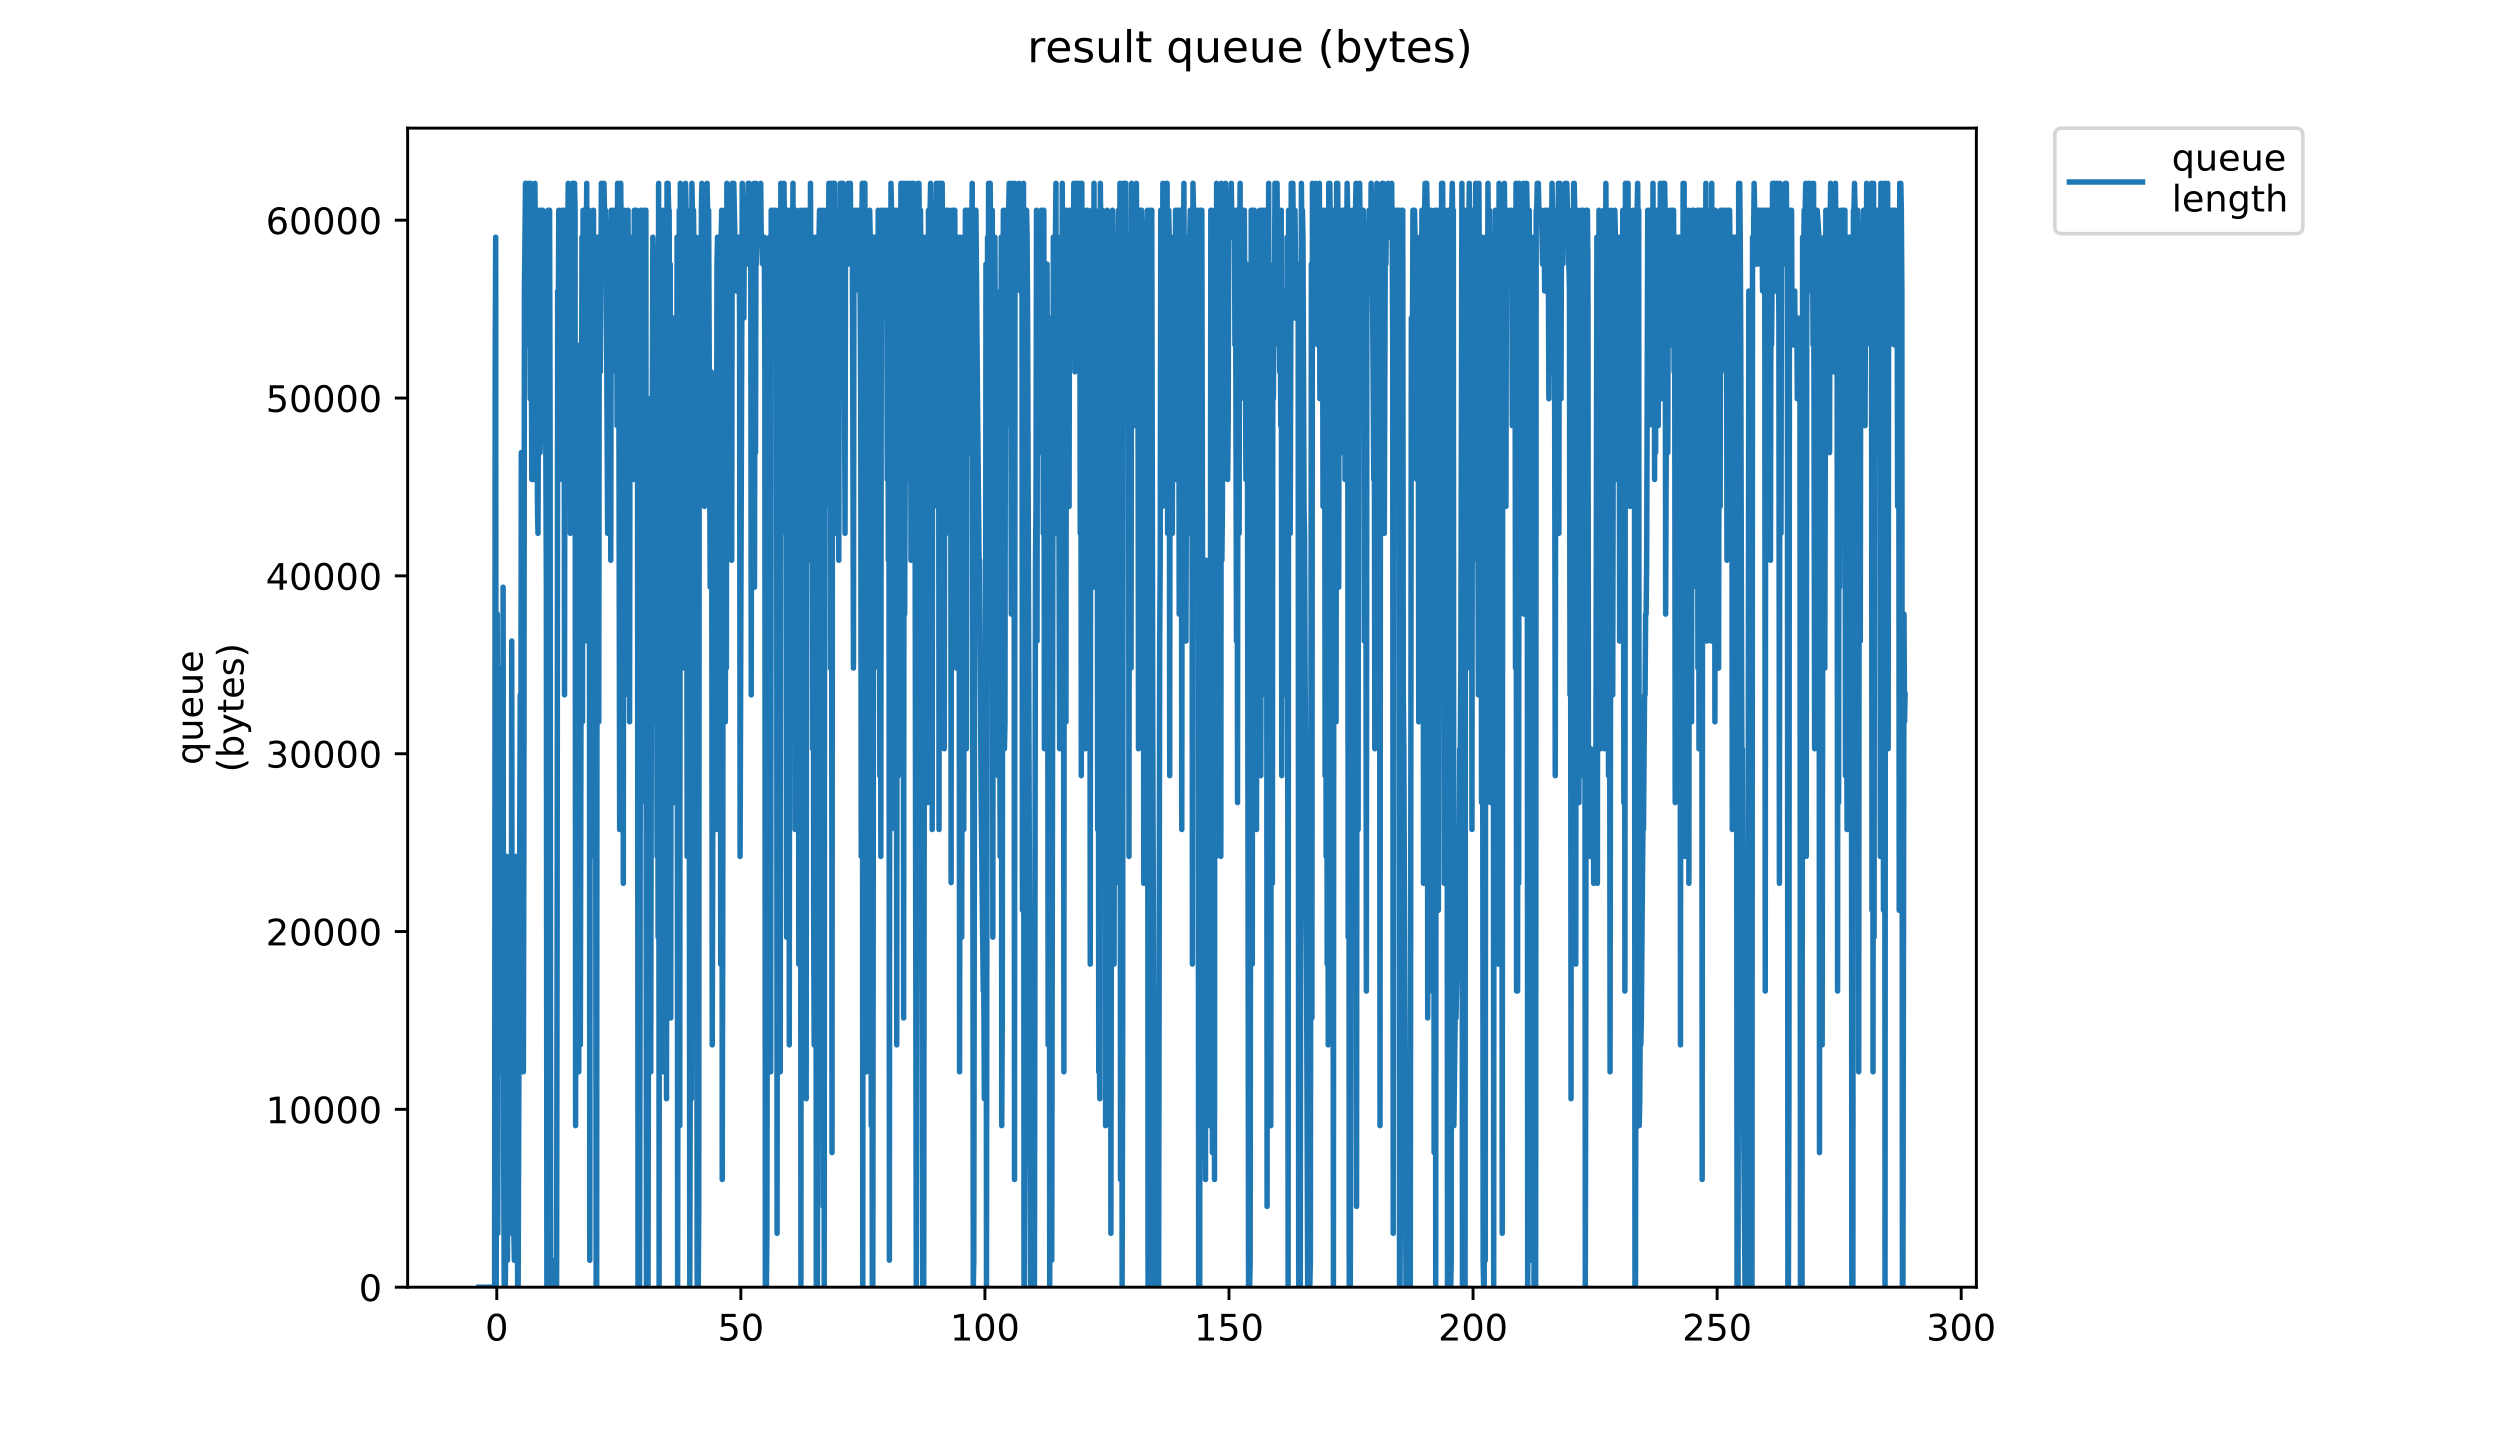 <?xml version="1.0" encoding="utf-8" standalone="no"?>
<!DOCTYPE svg PUBLIC "-//W3C//DTD SVG 1.1//EN"
  "http://www.w3.org/Graphics/SVG/1.1/DTD/svg11.dtd">
<!-- Created with matplotlib (https://matplotlib.org/) -->
<svg height="396pt" version="1.1" viewBox="0 0 684 396" width="684pt" xmlns="http://www.w3.org/2000/svg" xmlns:xlink="http://www.w3.org/1999/xlink">
 <defs>
  <style type="text/css">
*{stroke-linecap:butt;stroke-linejoin:round;}
  </style>
 </defs>
 <g id="figure_1">
  <g id="patch_1">
   <path d="M 0 396 
L 684 396 
L 684 0 
L 0 0 
z
" style="fill:#ffffff;"/>
  </g>
  <g id="axes_1">
   <g id="patch_2">
    <path d="M 111.527 352.174 
L 540.734 352.174 
L 540.734 35.062 
L 111.527 35.062 
z
" style="fill:#ffffff;"/>
   </g>
   <g id="matplotlib.axis_1">
    <g id="xtick_1">
     <g id="line2d_1">
      <defs>
       <path d="M 0 0 
L 0 3.5 
" id="mc18c5bc19b" style="stroke:#000000;stroke-width:0.8;"/>
      </defs>
      <g>
       <use style="stroke:#000000;stroke-width:0.8;" x="135.919" xlink:href="#mc18c5bc19b" y="352.174"/>
      </g>
     </g>
     <g id="text_1">
      <!-- 0 -->
      <defs>
       <path d="M 31.781 66.406 
Q 24.172 66.406 20.328 58.906 
Q 16.5 51.422 16.5 36.375 
Q 16.5 21.391 20.328 13.891 
Q 24.172 6.391 31.781 6.391 
Q 39.453 6.391 43.281 13.891 
Q 47.125 21.391 47.125 36.375 
Q 47.125 51.422 43.281 58.906 
Q 39.453 66.406 31.781 66.406 
z
M 31.781 74.219 
Q 44.047 74.219 50.516 64.516 
Q 56.984 54.828 56.984 36.375 
Q 56.984 17.969 50.516 8.266 
Q 44.047 -1.422 31.781 -1.422 
Q 19.531 -1.422 13.062 8.266 
Q 6.594 17.969 6.594 36.375 
Q 6.594 54.828 13.062 64.516 
Q 19.531 74.219 31.781 74.219 
z
" id="DejaVuSans-48"/>
      </defs>
      <g transform="translate(132.737 366.773)scale(0.1 -0.1)">
       <use xlink:href="#DejaVuSans-48"/>
      </g>
     </g>
    </g>
    <g id="xtick_2">
     <g id="line2d_2">
      <g>
       <use style="stroke:#000000;stroke-width:0.8;" x="202.696" xlink:href="#mc18c5bc19b" y="352.174"/>
      </g>
     </g>
     <g id="text_2">
      <!-- 50 -->
      <defs>
       <path d="M 10.797 72.906 
L 49.516 72.906 
L 49.516 64.594 
L 19.828 64.594 
L 19.828 46.734 
Q 21.969 47.469 24.109 47.828 
Q 26.266 48.188 28.422 48.188 
Q 40.625 48.188 47.75 41.5 
Q 54.891 34.812 54.891 23.391 
Q 54.891 11.625 47.562 5.094 
Q 40.234 -1.422 26.906 -1.422 
Q 22.312 -1.422 17.547 -0.641 
Q 12.797 0.141 7.719 1.703 
L 7.719 11.625 
Q 12.109 9.234 16.797 8.062 
Q 21.484 6.891 26.703 6.891 
Q 35.156 6.891 40.078 11.328 
Q 45.016 15.766 45.016 23.391 
Q 45.016 31 40.078 35.438 
Q 35.156 39.891 26.703 39.891 
Q 22.75 39.891 18.812 39.016 
Q 14.891 38.141 10.797 36.281 
z
" id="DejaVuSans-53"/>
      </defs>
      <g transform="translate(196.334 366.773)scale(0.1 -0.1)">
       <use xlink:href="#DejaVuSans-53"/>
       <use x="63.623" xlink:href="#DejaVuSans-48"/>
      </g>
     </g>
    </g>
    <g id="xtick_3">
     <g id="line2d_3">
      <g>
       <use style="stroke:#000000;stroke-width:0.8;" x="269.473" xlink:href="#mc18c5bc19b" y="352.174"/>
      </g>
     </g>
     <g id="text_3">
      <!-- 100 -->
      <defs>
       <path d="M 12.406 8.297 
L 28.516 8.297 
L 28.516 63.922 
L 10.984 60.406 
L 10.984 69.391 
L 28.422 72.906 
L 38.281 72.906 
L 38.281 8.297 
L 54.391 8.297 
L 54.391 0 
L 12.406 0 
z
" id="DejaVuSans-49"/>
      </defs>
      <g transform="translate(259.93 366.773)scale(0.1 -0.1)">
       <use xlink:href="#DejaVuSans-49"/>
       <use x="63.623" xlink:href="#DejaVuSans-48"/>
       <use x="127.246" xlink:href="#DejaVuSans-48"/>
      </g>
     </g>
    </g>
    <g id="xtick_4">
     <g id="line2d_4">
      <g>
       <use style="stroke:#000000;stroke-width:0.8;" x="336.251" xlink:href="#mc18c5bc19b" y="352.174"/>
      </g>
     </g>
     <g id="text_4">
      <!-- 150 -->
      <g transform="translate(326.707 366.773)scale(0.1 -0.1)">
       <use xlink:href="#DejaVuSans-49"/>
       <use x="63.623" xlink:href="#DejaVuSans-53"/>
       <use x="127.246" xlink:href="#DejaVuSans-48"/>
      </g>
     </g>
    </g>
    <g id="xtick_5">
     <g id="line2d_5">
      <g>
       <use style="stroke:#000000;stroke-width:0.8;" x="403.028" xlink:href="#mc18c5bc19b" y="352.174"/>
      </g>
     </g>
     <g id="text_5">
      <!-- 200 -->
      <defs>
       <path d="M 19.188 8.297 
L 53.609 8.297 
L 53.609 0 
L 7.328 0 
L 7.328 8.297 
Q 12.938 14.109 22.625 23.891 
Q 32.328 33.688 34.812 36.531 
Q 39.547 41.844 41.422 45.531 
Q 43.312 49.219 43.312 52.781 
Q 43.312 58.594 39.234 62.25 
Q 35.156 65.922 28.609 65.922 
Q 23.969 65.922 18.812 64.312 
Q 13.672 62.703 7.812 59.422 
L 7.812 69.391 
Q 13.766 71.781 18.938 73 
Q 24.125 74.219 28.422 74.219 
Q 39.75 74.219 46.484 68.547 
Q 53.219 62.891 53.219 53.422 
Q 53.219 48.922 51.531 44.891 
Q 49.859 40.875 45.406 35.406 
Q 44.188 33.984 37.641 27.219 
Q 31.109 20.453 19.188 8.297 
z
" id="DejaVuSans-50"/>
      </defs>
      <g transform="translate(393.485 366.773)scale(0.1 -0.1)">
       <use xlink:href="#DejaVuSans-50"/>
       <use x="63.623" xlink:href="#DejaVuSans-48"/>
       <use x="127.246" xlink:href="#DejaVuSans-48"/>
      </g>
     </g>
    </g>
    <g id="xtick_6">
     <g id="line2d_6">
      <g>
       <use style="stroke:#000000;stroke-width:0.8;" x="469.806" xlink:href="#mc18c5bc19b" y="352.174"/>
      </g>
     </g>
     <g id="text_6">
      <!-- 250 -->
      <g transform="translate(460.262 366.773)scale(0.1 -0.1)">
       <use xlink:href="#DejaVuSans-50"/>
       <use x="63.623" xlink:href="#DejaVuSans-53"/>
       <use x="127.246" xlink:href="#DejaVuSans-48"/>
      </g>
     </g>
    </g>
    <g id="xtick_7">
     <g id="line2d_7">
      <g>
       <use style="stroke:#000000;stroke-width:0.8;" x="536.583" xlink:href="#mc18c5bc19b" y="352.174"/>
      </g>
     </g>
     <g id="text_7">
      <!-- 300 -->
      <defs>
       <path d="M 40.578 39.312 
Q 47.656 37.797 51.625 33 
Q 55.609 28.219 55.609 21.188 
Q 55.609 10.406 48.188 4.484 
Q 40.766 -1.422 27.094 -1.422 
Q 22.516 -1.422 17.656 -0.516 
Q 12.797 0.391 7.625 2.203 
L 7.625 11.719 
Q 11.719 9.328 16.594 8.109 
Q 21.484 6.891 26.812 6.891 
Q 36.078 6.891 40.938 10.547 
Q 45.797 14.203 45.797 21.188 
Q 45.797 27.641 41.281 31.266 
Q 36.766 34.906 28.719 34.906 
L 20.219 34.906 
L 20.219 43.016 
L 29.109 43.016 
Q 36.375 43.016 40.234 45.922 
Q 44.094 48.828 44.094 54.297 
Q 44.094 59.906 40.109 62.906 
Q 36.141 65.922 28.719 65.922 
Q 24.656 65.922 20.016 65.031 
Q 15.375 64.156 9.812 62.312 
L 9.812 71.094 
Q 15.438 72.656 20.344 73.438 
Q 25.25 74.219 29.594 74.219 
Q 40.828 74.219 47.359 69.109 
Q 53.906 64.016 53.906 55.328 
Q 53.906 49.266 50.438 45.094 
Q 46.969 40.922 40.578 39.312 
z
" id="DejaVuSans-51"/>
      </defs>
      <g transform="translate(527.04 366.773)scale(0.1 -0.1)">
       <use xlink:href="#DejaVuSans-51"/>
       <use x="63.623" xlink:href="#DejaVuSans-48"/>
       <use x="127.246" xlink:href="#DejaVuSans-48"/>
      </g>
     </g>
    </g>
   </g>
   <g id="matplotlib.axis_2">
    <g id="ytick_1">
     <g id="line2d_8">
      <defs>
       <path d="M 0 0 
L -3.5 0 
" id="m7aa51d2879" style="stroke:#000000;stroke-width:0.8;"/>
      </defs>
      <g>
       <use style="stroke:#000000;stroke-width:0.8;" x="111.527" xlink:href="#m7aa51d2879" y="352.174"/>
      </g>
     </g>
     <g id="text_8">
      <!-- 0 -->
      <g transform="translate(98.165 355.973)scale(0.1 -0.1)">
       <use xlink:href="#DejaVuSans-48"/>
      </g>
     </g>
    </g>
    <g id="ytick_2">
     <g id="line2d_9">
      <g>
       <use style="stroke:#000000;stroke-width:0.8;" x="111.527" xlink:href="#m7aa51d2879" y="303.521"/>
      </g>
     </g>
     <g id="text_9">
      <!-- 10000 -->
      <g transform="translate(72.715 307.32)scale(0.1 -0.1)">
       <use xlink:href="#DejaVuSans-49"/>
       <use x="63.623" xlink:href="#DejaVuSans-48"/>
       <use x="127.246" xlink:href="#DejaVuSans-48"/>
       <use x="190.869" xlink:href="#DejaVuSans-48"/>
       <use x="254.492" xlink:href="#DejaVuSans-48"/>
      </g>
     </g>
    </g>
    <g id="ytick_3">
     <g id="line2d_10">
      <g>
       <use style="stroke:#000000;stroke-width:0.8;" x="111.527" xlink:href="#m7aa51d2879" y="254.867"/>
      </g>
     </g>
     <g id="text_10">
      <!-- 20000 -->
      <g transform="translate(72.715 258.667)scale(0.1 -0.1)">
       <use xlink:href="#DejaVuSans-50"/>
       <use x="63.623" xlink:href="#DejaVuSans-48"/>
       <use x="127.246" xlink:href="#DejaVuSans-48"/>
       <use x="190.869" xlink:href="#DejaVuSans-48"/>
       <use x="254.492" xlink:href="#DejaVuSans-48"/>
      </g>
     </g>
    </g>
    <g id="ytick_4">
     <g id="line2d_11">
      <g>
       <use style="stroke:#000000;stroke-width:0.8;" x="111.527" xlink:href="#m7aa51d2879" y="206.214"/>
      </g>
     </g>
     <g id="text_11">
      <!-- 30000 -->
      <g transform="translate(72.715 210.013)scale(0.1 -0.1)">
       <use xlink:href="#DejaVuSans-51"/>
       <use x="63.623" xlink:href="#DejaVuSans-48"/>
       <use x="127.246" xlink:href="#DejaVuSans-48"/>
       <use x="190.869" xlink:href="#DejaVuSans-48"/>
       <use x="254.492" xlink:href="#DejaVuSans-48"/>
      </g>
     </g>
    </g>
    <g id="ytick_5">
     <g id="line2d_12">
      <g>
       <use style="stroke:#000000;stroke-width:0.8;" x="111.527" xlink:href="#m7aa51d2879" y="157.561"/>
      </g>
     </g>
     <g id="text_12">
      <!-- 40000 -->
      <defs>
       <path d="M 37.797 64.312 
L 12.891 25.391 
L 37.797 25.391 
z
M 35.203 72.906 
L 47.609 72.906 
L 47.609 25.391 
L 58.016 25.391 
L 58.016 17.188 
L 47.609 17.188 
L 47.609 0 
L 37.797 0 
L 37.797 17.188 
L 4.891 17.188 
L 4.891 26.703 
z
" id="DejaVuSans-52"/>
      </defs>
      <g transform="translate(72.715 161.36)scale(0.1 -0.1)">
       <use xlink:href="#DejaVuSans-52"/>
       <use x="63.623" xlink:href="#DejaVuSans-48"/>
       <use x="127.246" xlink:href="#DejaVuSans-48"/>
       <use x="190.869" xlink:href="#DejaVuSans-48"/>
       <use x="254.492" xlink:href="#DejaVuSans-48"/>
      </g>
     </g>
    </g>
    <g id="ytick_6">
     <g id="line2d_13">
      <g>
       <use style="stroke:#000000;stroke-width:0.8;" x="111.527" xlink:href="#m7aa51d2879" y="108.907"/>
      </g>
     </g>
     <g id="text_13">
      <!-- 50000 -->
      <g transform="translate(72.715 112.706)scale(0.1 -0.1)">
       <use xlink:href="#DejaVuSans-53"/>
       <use x="63.623" xlink:href="#DejaVuSans-48"/>
       <use x="127.246" xlink:href="#DejaVuSans-48"/>
       <use x="190.869" xlink:href="#DejaVuSans-48"/>
       <use x="254.492" xlink:href="#DejaVuSans-48"/>
      </g>
     </g>
    </g>
    <g id="ytick_7">
     <g id="line2d_14">
      <g>
       <use style="stroke:#000000;stroke-width:0.8;" x="111.527" xlink:href="#m7aa51d2879" y="60.254"/>
      </g>
     </g>
     <g id="text_14">
      <!-- 60000 -->
      <defs>
       <path d="M 33.016 40.375 
Q 26.375 40.375 22.484 35.828 
Q 18.609 31.297 18.609 23.391 
Q 18.609 15.531 22.484 10.953 
Q 26.375 6.391 33.016 6.391 
Q 39.656 6.391 43.531 10.953 
Q 47.406 15.531 47.406 23.391 
Q 47.406 31.297 43.531 35.828 
Q 39.656 40.375 33.016 40.375 
z
M 52.594 71.297 
L 52.594 62.312 
Q 48.875 64.062 45.094 64.984 
Q 41.312 65.922 37.594 65.922 
Q 27.828 65.922 22.672 59.328 
Q 17.531 52.734 16.797 39.406 
Q 19.672 43.656 24.016 45.922 
Q 28.375 48.188 33.594 48.188 
Q 44.578 48.188 50.953 41.516 
Q 57.328 34.859 57.328 23.391 
Q 57.328 12.156 50.688 5.359 
Q 44.047 -1.422 33.016 -1.422 
Q 20.359 -1.422 13.672 8.266 
Q 6.984 17.969 6.984 36.375 
Q 6.984 53.656 15.188 63.938 
Q 23.391 74.219 37.203 74.219 
Q 40.922 74.219 44.703 73.484 
Q 48.484 72.75 52.594 71.297 
z
" id="DejaVuSans-54"/>
      </defs>
      <g transform="translate(72.715 64.053)scale(0.1 -0.1)">
       <use xlink:href="#DejaVuSans-54"/>
       <use x="63.623" xlink:href="#DejaVuSans-48"/>
       <use x="127.246" xlink:href="#DejaVuSans-48"/>
       <use x="190.869" xlink:href="#DejaVuSans-48"/>
       <use x="254.492" xlink:href="#DejaVuSans-48"/>
      </g>
     </g>
    </g>
    <g id="text_15">
     <!-- queue -->
     <defs>
      <path d="M 14.797 27.297 
Q 14.797 17.391 18.875 11.75 
Q 22.953 6.109 30.078 6.109 
Q 37.203 6.109 41.297 11.75 
Q 45.406 17.391 45.406 27.297 
Q 45.406 37.203 41.297 42.844 
Q 37.203 48.484 30.078 48.484 
Q 22.953 48.484 18.875 42.844 
Q 14.797 37.203 14.797 27.297 
z
M 45.406 8.203 
Q 42.578 3.328 38.25 0.953 
Q 33.938 -1.422 27.875 -1.422 
Q 17.969 -1.422 11.734 6.484 
Q 5.516 14.406 5.516 27.297 
Q 5.516 40.188 11.734 48.094 
Q 17.969 56 27.875 56 
Q 33.938 56 38.25 53.625 
Q 42.578 51.266 45.406 46.391 
L 45.406 54.688 
L 54.391 54.688 
L 54.391 -20.797 
L 45.406 -20.797 
z
" id="DejaVuSans-113"/>
      <path d="M 8.5 21.578 
L 8.5 54.688 
L 17.484 54.688 
L 17.484 21.922 
Q 17.484 14.156 20.5 10.266 
Q 23.531 6.391 29.594 6.391 
Q 36.859 6.391 41.078 11.031 
Q 45.312 15.672 45.312 23.688 
L 45.312 54.688 
L 54.297 54.688 
L 54.297 0 
L 45.312 0 
L 45.312 8.406 
Q 42.047 3.422 37.719 1 
Q 33.406 -1.422 27.688 -1.422 
Q 18.266 -1.422 13.375 4.438 
Q 8.5 10.297 8.5 21.578 
z
M 31.109 56 
z
" id="DejaVuSans-117"/>
      <path d="M 56.203 29.594 
L 56.203 25.203 
L 14.891 25.203 
Q 15.484 15.922 20.484 11.062 
Q 25.484 6.203 34.422 6.203 
Q 39.594 6.203 44.453 7.469 
Q 49.312 8.734 54.109 11.281 
L 54.109 2.781 
Q 49.266 0.734 44.188 -0.344 
Q 39.109 -1.422 33.891 -1.422 
Q 20.797 -1.422 13.156 6.188 
Q 5.516 13.812 5.516 26.812 
Q 5.516 40.234 12.766 48.109 
Q 20.016 56 32.328 56 
Q 43.359 56 49.781 48.891 
Q 56.203 41.797 56.203 29.594 
z
M 47.219 32.234 
Q 47.125 39.594 43.094 43.984 
Q 39.062 48.391 32.422 48.391 
Q 24.906 48.391 20.391 44.141 
Q 15.875 39.891 15.188 32.172 
z
" id="DejaVuSans-101"/>
     </defs>
     <g transform="translate(55.437 209.283)rotate(-90)scale(0.1 -0.1)">
      <use xlink:href="#DejaVuSans-113"/>
      <use x="63.477" xlink:href="#DejaVuSans-117"/>
      <use x="126.855" xlink:href="#DejaVuSans-101"/>
      <use x="188.379" xlink:href="#DejaVuSans-117"/>
      <use x="251.758" xlink:href="#DejaVuSans-101"/>
     </g>
     <!-- (bytes) -->
     <defs>
      <path d="M 31 75.875 
Q 24.469 64.656 21.281 53.656 
Q 18.109 42.672 18.109 31.391 
Q 18.109 20.125 21.312 9.062 
Q 24.516 -2 31 -13.188 
L 23.188 -13.188 
Q 15.875 -1.703 12.234 9.375 
Q 8.594 20.453 8.594 31.391 
Q 8.594 42.281 12.203 53.312 
Q 15.828 64.359 23.188 75.875 
z
" id="DejaVuSans-40"/>
      <path d="M 48.688 27.297 
Q 48.688 37.203 44.609 42.844 
Q 40.531 48.484 33.406 48.484 
Q 26.266 48.484 22.188 42.844 
Q 18.109 37.203 18.109 27.297 
Q 18.109 17.391 22.188 11.75 
Q 26.266 6.109 33.406 6.109 
Q 40.531 6.109 44.609 11.75 
Q 48.688 17.391 48.688 27.297 
z
M 18.109 46.391 
Q 20.953 51.266 25.266 53.625 
Q 29.594 56 35.594 56 
Q 45.562 56 51.781 48.094 
Q 58.016 40.188 58.016 27.297 
Q 58.016 14.406 51.781 6.484 
Q 45.562 -1.422 35.594 -1.422 
Q 29.594 -1.422 25.266 0.953 
Q 20.953 3.328 18.109 8.203 
L 18.109 0 
L 9.078 0 
L 9.078 75.984 
L 18.109 75.984 
z
" id="DejaVuSans-98"/>
      <path d="M 32.172 -5.078 
Q 28.375 -14.844 24.75 -17.812 
Q 21.141 -20.797 15.094 -20.797 
L 7.906 -20.797 
L 7.906 -13.281 
L 13.188 -13.281 
Q 16.891 -13.281 18.938 -11.516 
Q 21 -9.766 23.484 -3.219 
L 25.094 0.875 
L 2.984 54.688 
L 12.5 54.688 
L 29.594 11.922 
L 46.688 54.688 
L 56.203 54.688 
z
" id="DejaVuSans-121"/>
      <path d="M 18.312 70.219 
L 18.312 54.688 
L 36.812 54.688 
L 36.812 47.703 
L 18.312 47.703 
L 18.312 18.016 
Q 18.312 11.328 20.141 9.422 
Q 21.969 7.516 27.594 7.516 
L 36.812 7.516 
L 36.812 0 
L 27.594 0 
Q 17.188 0 13.234 3.875 
Q 9.281 7.766 9.281 18.016 
L 9.281 47.703 
L 2.688 47.703 
L 2.688 54.688 
L 9.281 54.688 
L 9.281 70.219 
z
" id="DejaVuSans-116"/>
      <path d="M 44.281 53.078 
L 44.281 44.578 
Q 40.484 46.531 36.375 47.5 
Q 32.281 48.484 27.875 48.484 
Q 21.188 48.484 17.844 46.438 
Q 14.5 44.391 14.5 40.281 
Q 14.5 37.156 16.891 35.375 
Q 19.281 33.594 26.516 31.984 
L 29.594 31.297 
Q 39.156 29.25 43.188 25.516 
Q 47.219 21.781 47.219 15.094 
Q 47.219 7.469 41.188 3.016 
Q 35.156 -1.422 24.609 -1.422 
Q 20.219 -1.422 15.453 -0.562 
Q 10.688 0.297 5.422 2 
L 5.422 11.281 
Q 10.406 8.688 15.234 7.391 
Q 20.062 6.109 24.812 6.109 
Q 31.156 6.109 34.562 8.281 
Q 37.984 10.453 37.984 14.406 
Q 37.984 18.062 35.516 20.016 
Q 33.062 21.969 24.703 23.781 
L 21.578 24.516 
Q 13.234 26.266 9.516 29.906 
Q 5.812 33.547 5.812 39.891 
Q 5.812 47.609 11.281 51.797 
Q 16.75 56 26.812 56 
Q 31.781 56 36.172 55.266 
Q 40.578 54.547 44.281 53.078 
z
" id="DejaVuSans-115"/>
      <path d="M 8.016 75.875 
L 15.828 75.875 
Q 23.141 64.359 26.781 53.312 
Q 30.422 42.281 30.422 31.391 
Q 30.422 20.453 26.781 9.375 
Q 23.141 -1.703 15.828 -13.188 
L 8.016 -13.188 
Q 14.5 -2 17.703 9.062 
Q 20.906 20.125 20.906 31.391 
Q 20.906 42.672 17.703 53.656 
Q 14.5 64.656 8.016 75.875 
z
" id="DejaVuSans-41"/>
     </defs>
     <g transform="translate(66.635 211.295)rotate(-90)scale(0.1 -0.1)">
      <use xlink:href="#DejaVuSans-40"/>
      <use x="39.014" xlink:href="#DejaVuSans-98"/>
      <use x="102.49" xlink:href="#DejaVuSans-121"/>
      <use x="161.67" xlink:href="#DejaVuSans-116"/>
      <use x="200.879" xlink:href="#DejaVuSans-101"/>
      <use x="262.402" xlink:href="#DejaVuSans-115"/>
      <use x="314.502" xlink:href="#DejaVuSans-41"/>
     </g>
    </g>
   </g>
   <g id="line2d_15">
    <path clip-path="url(#p60c31b47ce)" d="M 131.036 352.174 
L 135.326 352.174 
L 135.476 101.726 
L 135.618 64.895 
L 135.76 352.174 
L 136.051 168.021 
L 136.199 337.442 
L 136.348 182.782 
L 136.498 256.415 
L 136.791 226.95 
L 136.932 271.147 
L 137.074 278.513 
L 137.215 278.513 
L 137.358 293.245 
L 137.503 293.245 
L 137.65 160.655 
L 137.8 315.344 
L 137.95 352.174 
L 138.248 352.174 
L 138.542 322.71 
L 138.69 234.316 
L 138.839 344.808 
L 138.985 271.147 
L 139.131 330.076 
L 139.277 330.076 
L 139.425 337.442 
L 139.574 330.076 
L 139.722 278.513 
L 139.869 307.977 
L 140.011 175.387 
L 140.152 322.71 
L 140.298 315.344 
L 140.439 337.442 
L 140.587 337.442 
L 140.732 344.808 
L 140.882 307.977 
L 141.031 234.316 
L 141.179 307.977 
L 141.328 256.415 
L 141.623 352.174 
L 141.764 352.174 
L 142.337 190.119 
L 142.483 234.316 
L 142.624 123.824 
L 142.773 271.147 
L 142.914 271.147 
L 143.196 293.245 
L 143.339 226.95 
L 143.48 79.628 
L 143.775 50.163 
L 143.924 50.163 
L 144.216 94.36 
L 144.364 57.529 
L 144.506 94.36 
L 144.648 50.163 
L 144.791 86.994 
L 144.933 72.261 
L 145.075 109.092 
L 145.216 50.163 
L 145.5 131.19 
L 145.782 57.529 
L 145.922 79.628 
L 146.062 131.19 
L 146.203 57.529 
L 146.344 50.163 
L 146.766 94.36 
L 146.909 72.261 
L 147.053 138.557 
L 147.194 145.923 
L 147.476 57.529 
L 147.617 116.458 
L 147.758 123.824 
L 147.898 116.458 
L 148.181 57.529 
L 148.469 57.529 
L 148.619 64.895 
L 148.76 86.994 
L 149.052 86.994 
L 149.34 123.824 
L 149.483 160.655 
L 149.624 352.174 
L 149.771 352.174 
L 149.919 57.529 
L 150.067 352.174 
L 150.215 94.36 
L 150.362 57.529 
L 150.509 116.458 
L 150.657 352.174 
L 151.694 352.174 
L 151.841 344.808 
L 151.989 352.174 
L 152.284 352.174 
L 152.432 256.415 
L 152.581 79.628 
L 152.729 94.36 
L 152.877 57.529 
L 153.02 131.19 
L 153.162 131.19 
L 153.308 116.458 
L 153.452 72.261 
L 153.6 116.458 
L 153.742 57.529 
L 153.886 72.261 
L 154.173 57.529 
L 154.315 57.529 
L 154.456 190.119 
L 154.602 64.895 
L 154.748 94.36 
L 154.897 57.529 
L 155.039 101.726 
L 155.181 57.529 
L 155.324 64.895 
L 155.467 50.163 
L 155.608 94.36 
L 155.751 57.529 
L 155.893 64.895 
L 156.038 145.923 
L 156.185 138.557 
L 156.332 57.529 
L 156.48 79.628 
L 156.625 50.163 
L 156.77 57.529 
L 156.913 57.529 
L 157.054 50.163 
L 157.195 50.163 
L 157.338 57.529 
L 157.484 307.977 
L 157.628 145.923 
L 157.777 131.19 
L 157.917 101.726 
L 158.057 131.19 
L 158.205 116.458 
L 158.35 293.245 
L 158.633 94.36 
L 158.778 285.879 
L 159.221 64.895 
L 159.371 197.486 
L 159.521 57.529 
L 159.671 72.261 
L 159.812 57.529 
L 159.957 64.895 
L 160.101 57.529 
L 160.243 94.36 
L 160.523 50.163 
L 160.664 175.387 
L 160.804 57.529 
L 160.944 79.628 
L 161.085 72.261 
L 161.225 57.529 
L 161.365 344.808 
L 161.521 72.261 
L 161.665 182.782 
L 161.809 79.628 
L 161.954 168.021 
L 162.099 64.895 
L 162.24 160.655 
L 162.383 57.529 
L 162.523 234.316 
L 162.665 153.289 
L 162.957 168.021 
L 163.101 352.174 
L 163.249 352.174 
L 163.397 64.895 
L 163.541 138.557 
L 163.685 64.895 
L 163.827 197.486 
L 163.969 64.895 
L 164.25 101.726 
L 164.535 50.163 
L 164.675 64.895 
L 164.818 64.895 
L 164.958 57.529 
L 165.099 57.529 
L 165.239 50.163 
L 165.525 64.895 
L 165.673 57.529 
L 165.823 64.895 
L 166.254 145.923 
L 166.396 64.895 
L 166.537 94.36 
L 166.678 94.36 
L 166.821 116.458 
L 166.963 64.895 
L 167.105 153.289 
L 167.249 57.529 
L 167.393 64.895 
L 167.677 64.895 
L 167.828 57.529 
L 167.978 64.895 
L 168.119 64.895 
L 168.26 72.261 
L 168.401 57.529 
L 168.543 101.726 
L 168.685 57.529 
L 168.826 116.458 
L 168.968 50.163 
L 169.109 64.895 
L 169.251 64.895 
L 169.538 226.95 
L 169.68 50.163 
L 169.825 50.163 
L 169.967 64.895 
L 170.11 57.529 
L 170.396 57.529 
L 170.538 241.682 
L 170.68 64.895 
L 170.824 57.529 
L 170.966 190.119 
L 171.251 64.895 
L 171.536 64.895 
L 171.678 72.261 
L 171.821 57.529 
L 171.963 86.994 
L 172.105 72.261 
L 172.25 197.486 
L 172.392 86.994 
L 172.533 86.994 
L 172.673 101.726 
L 172.957 64.895 
L 173.395 131.19 
L 173.541 57.529 
L 173.686 101.726 
L 173.832 57.529 
L 173.974 131.19 
L 174.121 57.529 
L 174.266 116.458 
L 174.412 86.994 
L 174.553 352.174 
L 174.695 64.895 
L 174.841 352.174 
L 174.989 352.174 
L 175.134 263.781 
L 175.281 57.529 
L 175.424 219.584 
L 175.566 86.994 
L 175.709 57.529 
L 175.851 64.895 
L 175.993 101.726 
L 176.135 72.261 
L 176.284 94.36 
L 176.426 57.529 
L 176.571 167.836 
L 176.715 57.529 
L 176.862 352.174 
L 177.306 352.174 
L 177.601 160.655 
L 177.747 109.092 
L 178.038 293.245 
L 178.329 123.824 
L 178.473 109.092 
L 178.618 64.895 
L 178.764 72.261 
L 178.914 175.387 
L 179.199 94.36 
L 179.341 197.486 
L 179.484 72.261 
L 179.629 123.824 
L 179.77 234.316 
L 179.91 109.092 
L 180.051 256.415 
L 180.193 50.163 
L 180.336 352.174 
L 180.478 57.529 
L 180.623 109.092 
L 180.766 64.895 
L 180.914 145.923 
L 181.057 72.261 
L 181.2 182.782 
L 181.345 57.529 
L 181.489 293.245 
L 181.637 138.557 
L 181.782 160.655 
L 181.927 94.36 
L 182.071 182.782 
L 182.216 64.895 
L 182.358 300.611 
L 182.499 50.163 
L 182.642 57.529 
L 182.785 50.163 
L 182.934 57.529 
L 183.079 57.529 
L 183.225 101.726 
L 183.368 72.261 
L 183.513 278.513 
L 183.656 101.726 
L 183.8 101.726 
L 183.945 86.994 
L 184.089 86.994 
L 184.235 123.824 
L 184.382 219.584 
L 184.672 109.092 
L 184.816 160.655 
L 184.962 101.726 
L 185.105 168.021 
L 185.248 64.895 
L 185.396 352.174 
L 185.838 57.529 
L 185.986 307.977 
L 186.131 50.163 
L 186.277 109.092 
L 186.42 57.529 
L 186.564 64.895 
L 186.707 101.726 
L 186.851 182.782 
L 186.995 64.895 
L 187.138 123.824 
L 187.279 64.895 
L 187.568 50.163 
L 187.713 57.529 
L 187.857 101.726 
L 187.999 234.316 
L 188.288 64.895 
L 188.432 64.895 
L 188.724 352.174 
L 188.87 285.879 
L 189.016 57.529 
L 189.161 300.611 
L 189.306 50.163 
L 189.448 57.529 
L 189.592 72.261 
L 189.737 57.529 
L 189.88 72.261 
L 190.024 64.895 
L 190.171 72.261 
L 190.313 226.95 
L 190.458 64.895 
L 190.748 352.174 
L 191.044 352.174 
L 191.185 330.076 
L 191.325 72.261 
L 191.469 79.628 
L 191.614 64.895 
L 191.759 109.092 
L 191.899 57.529 
L 192.04 50.163 
L 192.18 57.529 
L 192.322 72.261 
L 192.463 123.824 
L 192.604 79.628 
L 192.745 138.557 
L 192.886 64.895 
L 193.309 64.895 
L 193.449 50.163 
L 193.593 57.529 
L 193.736 72.261 
L 193.879 57.529 
L 194.306 160.655 
L 194.446 109.092 
L 194.587 101.726 
L 194.727 145.923 
L 194.869 285.879 
L 195.15 175.387 
L 195.29 182.782 
L 195.431 138.557 
L 195.571 212.218 
L 195.719 109.092 
L 195.867 226.95 
L 196.165 72.261 
L 196.313 64.895 
L 196.462 175.387 
L 196.612 64.895 
L 196.753 72.261 
L 196.894 64.895 
L 197.036 64.895 
L 197.178 263.781 
L 197.319 64.895 
L 197.46 57.529 
L 197.603 322.71 
L 197.751 249.048 
L 197.892 64.895 
L 198.032 64.895 
L 198.172 86.994 
L 198.313 57.529 
L 198.453 197.486 
L 198.593 86.994 
L 198.734 182.782 
L 198.875 50.163 
L 199.023 64.895 
L 199.311 64.895 
L 199.6 145.923 
L 199.746 109.092 
L 199.895 116.458 
L 200.042 79.628 
L 200.191 153.289 
L 200.339 50.163 
L 200.627 64.895 
L 200.771 50.163 
L 201.061 64.895 
L 201.203 64.895 
L 201.489 79.628 
L 201.634 72.261 
L 201.775 72.261 
L 201.919 64.895 
L 202.06 79.628 
L 202.204 64.895 
L 202.348 86.994 
L 202.49 234.316 
L 203.078 50.163 
L 203.521 86.994 
L 203.665 57.529 
L 203.811 64.895 
L 203.955 57.529 
L 204.241 57.529 
L 204.385 72.261 
L 204.681 50.163 
L 204.822 64.691 
L 204.962 50.163 
L 205.103 57.529 
L 205.249 57.529 
L 205.396 64.895 
L 205.539 190.119 
L 205.688 79.628 
L 205.836 79.628 
L 205.987 64.895 
L 206.137 79.628 
L 206.285 50.163 
L 206.432 160.655 
L 206.574 72.261 
L 206.714 123.824 
L 206.855 50.163 
L 206.999 72.261 
L 207.14 64.895 
L 207.567 64.895 
L 207.708 57.529 
L 207.848 64.895 
L 207.988 64.895 
L 208.128 50.163 
L 208.27 64.895 
L 208.55 64.895 
L 208.693 72.261 
L 208.833 64.895 
L 209.114 64.895 
L 209.254 101.726 
L 209.395 352.174 
L 209.685 352.174 
L 209.833 337.442 
L 210.113 131.19 
L 210.254 79.628 
L 210.398 175.387 
L 210.549 64.895 
L 210.697 123.824 
L 210.847 293.245 
L 210.998 57.529 
L 211.294 57.529 
L 211.442 64.895 
L 211.591 64.895 
L 211.739 94.36 
L 211.887 57.529 
L 212.034 94.36 
L 212.175 57.529 
L 212.319 86.994 
L 212.466 64.895 
L 212.607 337.442 
L 212.75 86.994 
L 212.899 271.147 
L 213.04 57.529 
L 213.181 256.415 
L 213.329 57.529 
L 213.478 293.245 
L 213.629 50.163 
L 213.771 64.895 
L 213.918 57.529 
L 214.06 57.529 
L 214.207 64.895 
L 214.502 50.163 
L 214.645 64.895 
L 214.787 64.895 
L 214.932 145.923 
L 215.078 64.895 
L 215.227 256.415 
L 215.374 57.529 
L 215.521 72.261 
L 215.668 168.021 
L 215.81 72.261 
L 215.951 285.879 
L 216.096 57.529 
L 216.24 190.119 
L 216.383 64.895 
L 216.525 57.529 
L 216.671 94.36 
L 216.961 50.163 
L 217.102 123.824 
L 217.243 64.895 
L 217.387 86.994 
L 217.535 226.95 
L 217.677 79.628 
L 217.819 57.529 
L 217.964 64.895 
L 218.113 123.824 
L 218.255 123.824 
L 218.404 101.726 
L 218.55 263.781 
L 218.693 64.895 
L 218.839 190.119 
L 218.985 57.529 
L 219.128 352.174 
L 219.275 116.458 
L 219.421 160.655 
L 219.564 72.261 
L 219.708 256.415 
L 219.855 57.529 
L 219.999 79.628 
L 220.284 168.021 
L 220.43 57.529 
L 220.578 300.611 
L 220.722 57.529 
L 220.869 64.895 
L 221.016 57.529 
L 221.162 57.529 
L 221.601 153.289 
L 221.745 50.163 
L 221.887 86.994 
L 222.029 72.261 
L 222.174 72.261 
L 222.319 204.852 
L 222.464 64.895 
L 222.607 249.048 
L 222.752 285.879 
L 223.046 94.36 
L 223.188 64.895 
L 223.336 352.174 
L 223.633 352.174 
L 224.078 64.895 
L 224.227 57.529 
L 224.375 64.895 
L 224.516 145.923 
L 224.799 64.895 
L 224.941 116.458 
L 225.082 57.529 
L 225.223 330.076 
L 225.364 72.261 
L 225.505 352.174 
L 225.645 64.895 
L 225.786 64.895 
L 225.926 57.529 
L 226.066 79.423 
L 226.207 64.895 
L 226.348 79.628 
L 226.489 116.458 
L 226.774 50.163 
L 226.916 138.557 
L 227.064 57.529 
L 227.213 182.782 
L 227.354 160.655 
L 227.495 50.163 
L 227.638 315.344 
L 227.78 72.261 
L 227.921 50.163 
L 228.062 123.824 
L 228.203 57.529 
L 228.347 50.163 
L 228.489 145.923 
L 228.631 64.895 
L 228.777 72.261 
L 228.919 57.529 
L 229.065 64.895 
L 229.206 64.895 
L 229.493 153.289 
L 229.636 72.261 
L 229.777 79.628 
L 229.918 50.163 
L 230.059 72.261 
L 230.2 64.895 
L 230.342 50.163 
L 230.485 72.261 
L 230.628 50.163 
L 230.772 57.529 
L 230.916 57.529 
L 231.203 145.923 
L 231.346 57.529 
L 231.487 72.261 
L 231.632 64.895 
L 231.776 64.895 
L 232.064 50.163 
L 232.208 57.529 
L 232.358 72.261 
L 232.503 64.895 
L 232.648 50.163 
L 232.792 64.895 
L 232.937 57.529 
L 233.22 72.261 
L 233.503 182.782 
L 233.651 64.895 
L 233.792 64.895 
L 233.932 57.529 
L 234.073 57.529 
L 234.213 64.895 
L 234.502 64.895 
L 234.644 57.529 
L 234.786 64.895 
L 234.926 64.895 
L 235.068 79.628 
L 235.208 57.529 
L 235.489 109.092 
L 235.632 234.316 
L 235.773 64.895 
L 235.915 50.163 
L 236.057 352.174 
L 236.2 64.895 
L 236.344 64.895 
L 236.487 50.163 
L 236.631 50.163 
L 236.774 197.486 
L 236.918 86.994 
L 237.067 293.245 
L 237.214 72.261 
L 237.361 190.119 
L 237.65 64.895 
L 237.794 86.994 
L 237.943 57.529 
L 238.093 64.895 
L 238.235 79.628 
L 238.377 307.977 
L 238.518 175.387 
L 238.66 352.174 
L 238.804 352.174 
L 239.1 64.895 
L 239.248 94.36 
L 239.397 64.895 
L 239.539 64.895 
L 239.834 123.824 
L 239.979 79.628 
L 240.127 160.655 
L 240.276 57.529 
L 240.424 182.782 
L 240.572 64.895 
L 240.712 212.218 
L 240.852 72.261 
L 240.994 234.316 
L 241.141 57.529 
L 241.29 64.895 
L 241.438 57.529 
L 241.586 86.994 
L 241.735 72.261 
L 241.883 72.261 
L 242.031 57.529 
L 242.171 72.261 
L 242.315 64.895 
L 242.459 64.895 
L 242.607 72.261 
L 242.751 131.19 
L 242.899 57.529 
L 243.048 153.289 
L 243.193 64.895 
L 243.336 344.808 
L 243.483 116.458 
L 243.625 226.95 
L 243.768 50.163 
L 244.056 64.895 
L 244.198 86.994 
L 244.34 57.529 
L 244.483 64.895 
L 244.623 145.923 
L 244.769 64.895 
L 244.912 57.529 
L 245.057 226.95 
L 245.198 57.529 
L 245.346 285.879 
L 245.493 86.994 
L 245.638 72.261 
L 245.779 212.218 
L 245.923 57.529 
L 246.214 57.529 
L 246.358 79.628 
L 246.5 50.163 
L 246.648 72.261 
L 246.792 175.387 
L 247.085 50.163 
L 247.231 278.513 
L 247.374 64.895 
L 247.514 168.021 
L 247.658 131.19 
L 247.804 50.163 
L 247.948 64.895 
L 248.089 57.529 
L 248.229 57.529 
L 248.374 72.261 
L 248.666 50.163 
L 248.811 64.895 
L 248.953 131.19 
L 249.1 64.895 
L 249.241 153.289 
L 249.528 50.163 
L 249.673 72.261 
L 249.816 64.895 
L 249.957 50.163 
L 250.1 64.895 
L 250.248 64.895 
L 250.691 352.174 
L 250.839 263.781 
L 250.982 57.529 
L 251.128 50.163 
L 251.275 57.529 
L 251.42 50.163 
L 251.565 64.895 
L 251.707 64.895 
L 251.852 57.529 
L 251.998 79.628 
L 252.145 72.261 
L 252.437 352.174 
L 252.734 352.174 
L 253.02 64.895 
L 253.161 79.628 
L 253.302 72.261 
L 253.445 72.261 
L 253.588 86.994 
L 253.738 116.458 
L 253.885 219.584 
L 254.029 57.529 
L 254.175 116.458 
L 254.323 101.726 
L 254.468 57.529 
L 254.616 50.163 
L 254.758 64.895 
L 254.907 123.824 
L 255.054 226.95 
L 255.199 57.529 
L 255.342 64.895 
L 255.486 57.529 
L 255.631 64.895 
L 255.774 123.824 
L 255.918 57.529 
L 256.066 72.261 
L 256.206 50.163 
L 256.355 64.895 
L 256.496 138.557 
L 256.636 64.895 
L 256.776 50.163 
L 256.918 226.95 
L 257.062 50.163 
L 257.203 86.994 
L 257.491 50.163 
L 257.777 50.163 
L 257.918 79.628 
L 258.208 57.529 
L 258.349 204.852 
L 258.496 72.261 
L 258.637 101.726 
L 258.783 57.529 
L 259.505 57.529 
L 259.648 145.923 
L 260.081 64.895 
L 260.224 241.478 
L 260.368 64.895 
L 260.512 57.529 
L 261.232 57.529 
L 261.377 116.458 
L 261.525 101.726 
L 261.674 182.782 
L 261.817 123.824 
L 261.962 131.19 
L 262.105 64.895 
L 262.25 123.824 
L 262.396 86.994 
L 262.54 293.245 
L 262.83 64.895 
L 262.973 101.726 
L 263.118 256.415 
L 263.403 123.824 
L 263.693 226.95 
L 263.835 64.895 
L 263.981 145.923 
L 264.126 57.529 
L 264.27 57.529 
L 264.415 204.852 
L 264.559 64.895 
L 264.701 64.895 
L 264.844 57.529 
L 264.989 64.895 
L 265.132 116.458 
L 265.277 123.824 
L 265.563 57.529 
L 265.707 57.529 
L 265.853 64.895 
L 265.995 50.163 
L 266.286 352.174 
L 266.434 344.808 
L 266.582 241.682 
L 266.727 57.529 
L 266.869 138.557 
L 267.014 57.529 
L 267.442 109.092 
L 267.727 138.557 
L 267.869 153.289 
L 268.013 153.289 
L 268.446 219.584 
L 269.023 271.147 
L 269.169 271.147 
L 269.317 300.611 
L 269.611 249.048 
L 269.755 72.261 
L 269.901 352.174 
L 270.193 64.895 
L 270.337 123.824 
L 270.481 50.163 
L 270.622 50.163 
L 270.767 64.895 
L 270.91 50.163 
L 271.054 72.261 
L 271.341 57.529 
L 271.486 57.529 
L 271.634 256.415 
L 271.783 94.36 
L 271.926 64.895 
L 272.067 79.628 
L 272.208 64.895 
L 272.356 109.092 
L 272.496 79.628 
L 272.637 116.458 
L 272.777 182.782 
L 272.925 175.387 
L 273.07 212.218 
L 273.211 168.021 
L 273.354 212.218 
L 273.496 182.782 
L 273.641 234.316 
L 273.932 64.895 
L 274.08 307.977 
L 274.226 278.513 
L 274.373 86.994 
L 274.522 57.529 
L 274.672 86.994 
L 274.816 204.852 
L 274.963 197.486 
L 275.111 64.895 
L 275.257 57.529 
L 275.541 116.458 
L 275.685 57.529 
L 275.829 64.895 
L 276.115 50.163 
L 276.403 64.895 
L 276.546 86.994 
L 276.693 168.021 
L 276.841 57.529 
L 276.989 50.163 
L 277.132 57.529 
L 277.422 57.529 
L 277.567 322.71 
L 277.715 50.163 
L 278 64.895 
L 278.144 57.529 
L 278.287 57.529 
L 278.431 64.895 
L 278.579 57.529 
L 278.724 57.529 
L 278.868 50.163 
L 279.161 79.628 
L 279.454 57.529 
L 279.597 57.529 
L 279.738 249.048 
L 279.882 64.895 
L 280.026 50.163 
L 280.166 352.174 
L 280.308 352.174 
L 280.452 271.147 
L 280.592 64.895 
L 280.734 57.529 
L 280.875 57.529 
L 281.016 64.895 
L 281.157 86.994 
L 281.875 315.344 
L 282.015 352.174 
L 283.026 352.174 
L 283.307 153.289 
L 283.447 138.557 
L 283.587 57.529 
L 283.731 175.387 
L 283.871 64.895 
L 284.011 123.824 
L 284.154 72.261 
L 284.446 123.824 
L 284.587 64.895 
L 284.729 64.895 
L 284.87 57.529 
L 285.013 57.529 
L 285.157 94.36 
L 285.302 57.529 
L 285.448 145.923 
L 285.596 57.529 
L 285.742 204.852 
L 285.888 72.261 
L 286.035 160.655 
L 286.179 94.36 
L 286.324 153.289 
L 286.473 72.261 
L 286.621 131.19 
L 286.764 285.879 
L 287.054 86.994 
L 287.195 352.174 
L 287.477 204.852 
L 287.618 123.824 
L 287.758 344.808 
L 288.193 64.895 
L 288.334 116.458 
L 288.623 79.628 
L 288.904 50.163 
L 289.044 145.923 
L 289.19 64.895 
L 289.337 64.895 
L 289.479 145.923 
L 289.621 109.092 
L 289.914 204.852 
L 290.062 72.261 
L 290.207 116.458 
L 290.348 72.261 
L 290.495 109.092 
L 290.638 50.163 
L 290.785 160.655 
L 290.934 64.895 
L 291.076 293.245 
L 291.22 64.895 
L 291.361 94.36 
L 291.503 57.529 
L 291.645 197.486 
L 291.789 57.529 
L 291.931 116.458 
L 292.073 64.895 
L 292.215 131.19 
L 292.357 72.261 
L 292.5 138.557 
L 292.641 57.529 
L 292.781 72.261 
L 293.065 57.529 
L 293.354 57.529 
L 293.501 64.895 
L 293.646 79.628 
L 293.795 50.163 
L 293.943 57.529 
L 294.09 101.726 
L 294.233 50.163 
L 294.376 50.163 
L 294.523 64.895 
L 294.671 64.895 
L 294.819 50.163 
L 294.966 57.529 
L 295.258 57.529 
L 295.403 50.163 
L 295.549 145.923 
L 295.695 64.895 
L 295.841 212.218 
L 295.984 50.163 
L 296.126 86.994 
L 296.27 57.529 
L 296.416 101.726 
L 296.56 72.261 
L 296.7 138.557 
L 296.84 79.628 
L 296.98 204.852 
L 297.124 79.628 
L 297.268 57.529 
L 297.412 94.36 
L 297.556 57.529 
L 297.7 123.824 
L 297.85 72.261 
L 297.996 145.923 
L 298.145 72.261 
L 298.29 263.781 
L 298.435 64.895 
L 298.582 72.261 
L 298.732 57.529 
L 298.878 64.895 
L 299.024 64.895 
L 299.173 153.289 
L 299.321 50.163 
L 299.469 160.655 
L 299.612 57.529 
L 299.753 94.36 
L 299.894 64.895 
L 300.035 101.726 
L 300.175 64.895 
L 300.316 226.95 
L 300.465 64.895 
L 300.613 293.245 
L 300.761 285.879 
L 300.905 300.611 
L 301.049 50.163 
L 301.193 64.895 
L 301.337 57.529 
L 301.483 79.628 
L 301.629 57.529 
L 301.777 64.895 
L 302.065 138.557 
L 302.346 72.261 
L 302.489 307.977 
L 302.63 175.387 
L 302.771 190.119 
L 302.911 57.529 
L 303.055 271.147 
L 303.205 168.021 
L 303.354 145.923 
L 303.502 64.895 
L 303.642 160.655 
L 303.789 72.261 
L 303.94 337.442 
L 304.384 57.529 
L 304.532 94.36 
L 304.674 72.261 
L 304.815 263.781 
L 304.958 145.923 
L 305.1 241.682 
L 305.392 79.628 
L 305.542 153.289 
L 305.691 79.628 
L 305.84 72.261 
L 305.988 57.529 
L 306.136 64.895 
L 306.278 138.557 
L 306.421 50.163 
L 306.569 322.71 
L 306.866 57.529 
L 307.01 352.174 
L 307.153 293.245 
L 307.302 50.163 
L 307.443 50.163 
L 307.586 57.529 
L 307.729 50.163 
L 307.873 109.092 
L 308.015 50.163 
L 308.162 79.628 
L 308.455 64.895 
L 308.602 101.726 
L 308.745 86.994 
L 308.889 234.316 
L 309.031 64.895 
L 309.181 72.261 
L 309.324 64.895 
L 309.469 182.782 
L 309.614 50.163 
L 309.757 64.895 
L 309.898 64.895 
L 310.044 72.261 
L 310.19 57.529 
L 310.339 57.529 
L 310.625 116.458 
L 310.913 50.163 
L 311.055 72.261 
L 311.202 64.895 
L 311.345 94.36 
L 311.492 204.852 
L 311.639 64.895 
L 311.785 57.529 
L 311.932 64.895 
L 312.076 57.529 
L 312.366 57.529 
L 312.508 64.895 
L 312.649 64.895 
L 312.791 86.994 
L 312.933 241.682 
L 313.074 64.895 
L 313.222 145.923 
L 313.367 79.628 
L 313.515 219.584 
L 313.805 86.994 
L 313.953 57.529 
L 314.102 352.174 
L 314.546 352.174 
L 314.688 57.529 
L 314.835 64.895 
L 314.98 57.529 
L 315.124 57.529 
L 315.413 204.852 
L 315.841 337.442 
L 315.987 352.174 
L 316.714 352.174 
L 316.859 344.808 
L 317.003 352.174 
L 317.293 175.387 
L 317.435 153.289 
L 317.578 57.529 
L 317.725 94.36 
L 317.871 94.36 
L 318.013 138.557 
L 318.155 50.163 
L 318.297 94.36 
L 318.441 57.529 
L 318.588 123.824 
L 318.887 57.529 
L 319.033 50.163 
L 319.174 57.529 
L 319.315 50.163 
L 319.456 145.923 
L 319.599 57.529 
L 319.749 57.529 
L 319.89 64.895 
L 320.03 212.218 
L 320.175 64.895 
L 320.317 101.726 
L 320.462 64.895 
L 320.607 86.994 
L 320.752 145.923 
L 320.896 72.261 
L 321.039 64.895 
L 321.184 86.994 
L 321.332 64.895 
L 321.48 123.824 
L 321.628 57.529 
L 321.775 131.19 
L 321.917 64.895 
L 322.058 86.994 
L 322.199 57.529 
L 322.34 116.458 
L 322.483 57.529 
L 322.626 168.021 
L 322.767 57.529 
L 322.909 145.923 
L 323.05 57.529 
L 323.196 72.261 
L 323.338 226.95 
L 323.479 79.628 
L 323.624 64.895 
L 323.766 79.628 
L 323.912 50.163 
L 324.194 123.824 
L 324.336 79.628 
L 324.482 175.387 
L 324.777 64.895 
L 324.925 72.261 
L 325.067 72.261 
L 325.215 86.994 
L 325.363 145.923 
L 325.512 64.895 
L 325.66 57.529 
L 325.807 116.458 
L 325.955 116.458 
L 326.097 57.529 
L 326.244 263.781 
L 326.392 50.163 
L 326.533 57.529 
L 326.675 116.458 
L 326.959 57.529 
L 327.1 72.261 
L 327.242 57.529 
L 327.383 57.529 
L 327.524 64.895 
L 327.665 57.529 
L 327.808 145.923 
L 327.953 352.174 
L 328.249 352.174 
L 328.397 57.529 
L 328.821 57.529 
L 329.104 197.486 
L 329.249 212.218 
L 329.532 278.513 
L 329.821 322.71 
L 329.965 153.289 
L 330.259 197.486 
L 330.402 204.852 
L 330.987 307.977 
L 331.133 219.584 
L 331.275 57.529 
L 331.421 168.021 
L 331.567 57.529 
L 331.711 315.344 
L 331.856 64.895 
L 331.998 64.895 
L 332.142 101.726 
L 332.288 322.71 
L 332.432 57.529 
L 332.576 64.895 
L 332.723 234.316 
L 332.866 50.163 
L 333.009 72.261 
L 333.298 197.486 
L 333.446 72.261 
L 333.589 94.36 
L 333.733 145.923 
L 333.879 64.895 
L 334.02 234.316 
L 334.166 50.163 
L 334.309 153.289 
L 334.453 138.557 
L 334.598 72.261 
L 334.744 79.628 
L 334.89 57.529 
L 335.032 72.261 
L 335.176 72.261 
L 335.32 50.163 
L 335.46 72.261 
L 335.601 57.529 
L 335.885 131.19 
L 336.027 116.458 
L 336.168 64.895 
L 336.308 57.529 
L 336.452 57.529 
L 336.6 64.895 
L 336.887 50.163 
L 337.028 64.895 
L 337.171 57.529 
L 337.312 57.529 
L 337.453 64.895 
L 337.594 57.529 
L 337.735 57.529 
L 337.876 94.36 
L 338.018 57.529 
L 338.299 175.387 
L 338.439 57.529 
L 338.585 219.584 
L 338.73 64.895 
L 338.877 57.529 
L 339.023 145.923 
L 339.164 64.895 
L 339.304 50.163 
L 339.445 109.092 
L 339.875 64.895 
L 340.309 64.895 
L 340.452 57.529 
L 340.597 86.994 
L 340.739 86.994 
L 340.881 131.19 
L 341.026 72.261 
L 341.173 86.994 
L 341.317 131.19 
L 341.603 352.174 
L 341.899 352.174 
L 342.045 344.808 
L 342.33 57.529 
L 342.476 57.529 
L 342.625 263.781 
L 342.766 57.529 
L 342.907 116.458 
L 343.05 57.529 
L 343.198 57.529 
L 343.489 72.261 
L 343.634 72.261 
L 343.779 226.95 
L 343.928 138.557 
L 344.075 138.557 
L 344.219 64.895 
L 344.36 86.994 
L 344.509 145.923 
L 344.657 57.529 
L 344.802 72.261 
L 344.943 212.218 
L 345.228 64.895 
L 345.369 57.529 
L 345.514 72.261 
L 345.658 57.529 
L 345.807 57.529 
L 345.952 64.895 
L 346.096 57.529 
L 346.238 190.119 
L 346.38 190.119 
L 346.524 57.529 
L 346.672 330.076 
L 346.819 72.261 
L 346.964 145.923 
L 347.105 50.163 
L 347.251 219.584 
L 347.401 123.824 
L 347.549 123.824 
L 347.69 307.977 
L 347.836 145.923 
L 347.978 116.458 
L 348.12 241.682 
L 348.262 79.628 
L 348.404 109.092 
L 348.546 72.261 
L 348.688 79.628 
L 348.83 50.163 
L 348.972 64.895 
L 349.113 57.529 
L 349.255 64.895 
L 349.399 50.163 
L 349.546 72.261 
L 349.692 57.529 
L 349.839 94.36 
L 349.986 86.994 
L 350.127 101.726 
L 350.268 79.628 
L 350.408 116.458 
L 350.55 57.529 
L 350.692 212.218 
L 350.834 86.994 
L 350.977 109.092 
L 351.266 109.092 
L 351.701 190.119 
L 351.846 79.628 
L 351.994 182.782 
L 352.14 64.895 
L 352.283 153.289 
L 352.427 352.174 
L 352.569 57.529 
L 352.716 109.092 
L 352.858 72.261 
L 352.999 145.923 
L 353.289 50.163 
L 353.435 64.895 
L 353.721 50.163 
L 353.864 64.895 
L 354.012 57.529 
L 354.158 86.994 
L 354.305 57.529 
L 354.599 86.994 
L 354.744 72.261 
L 354.886 86.142 
L 355.031 72.261 
L 355.178 79.628 
L 355.323 352.174 
L 355.758 352.174 
L 356.055 50.163 
L 356.203 64.895 
L 356.346 57.529 
L 356.492 64.895 
L 356.784 138.557 
L 356.925 145.923 
L 357.351 249.048 
L 357.497 271.147 
L 357.78 352.174 
L 358.367 352.174 
L 358.515 344.808 
L 358.799 72.261 
L 358.94 278.513 
L 359.081 50.163 
L 359.374 64.895 
L 359.518 64.895 
L 359.662 57.529 
L 359.806 64.895 
L 359.953 50.163 
L 360.101 64.895 
L 360.249 64.895 
L 360.397 57.529 
L 360.541 94.36 
L 360.687 64.895 
L 360.831 94.36 
L 360.976 50.163 
L 361.12 109.092 
L 361.262 64.895 
L 361.403 86.994 
L 361.545 64.895 
L 361.686 109.092 
L 361.828 57.529 
L 361.971 138.557 
L 362.113 64.895 
L 362.255 94.36 
L 362.397 57.529 
L 362.54 212.218 
L 362.685 64.895 
L 362.826 234.316 
L 362.97 64.895 
L 363.112 263.781 
L 363.261 116.458 
L 363.405 285.879 
L 363.549 50.163 
L 363.692 72.261 
L 363.834 50.163 
L 364.117 72.261 
L 364.258 64.895 
L 364.398 160.655 
L 364.54 57.529 
L 364.824 352.174 
L 364.967 57.529 
L 365.109 64.895 
L 365.259 57.529 
L 365.552 197.486 
L 365.697 50.163 
L 365.842 57.529 
L 365.983 50.163 
L 366.124 64.895 
L 366.268 160.655 
L 366.411 57.529 
L 366.559 64.895 
L 366.706 64.895 
L 366.851 109.092 
L 366.994 72.261 
L 367.135 123.824 
L 367.28 57.529 
L 367.857 57.529 
L 368 131.19 
L 368.144 64.895 
L 368.287 86.994 
L 368.573 50.163 
L 368.715 57.529 
L 368.857 256.415 
L 369.002 64.895 
L 369.145 352.174 
L 369.441 352.174 
L 369.59 285.879 
L 369.738 64.895 
L 369.88 64.895 
L 370.02 57.529 
L 370.161 64.895 
L 370.302 64.895 
L 370.442 57.529 
L 370.587 64.895 
L 370.728 64.895 
L 371.011 50.163 
L 371.152 330.076 
L 371.293 138.557 
L 371.434 123.824 
L 371.575 226.95 
L 371.715 72.261 
L 371.856 64.895 
L 371.997 50.163 
L 372.138 64.895 
L 372.704 64.895 
L 372.845 57.529 
L 372.985 57.529 
L 373.126 72.261 
L 373.274 175.387 
L 373.414 64.895 
L 373.555 72.261 
L 373.696 116.458 
L 373.838 271.147 
L 373.978 86.994 
L 374.128 64.895 
L 374.276 79.628 
L 374.418 72.261 
L 374.566 57.529 
L 374.852 57.529 
L 374.995 72.261 
L 375.139 50.163 
L 375.431 64.895 
L 375.86 131.19 
L 376.003 101.726 
L 376.146 204.852 
L 376.287 64.895 
L 376.429 101.726 
L 376.713 50.163 
L 376.855 64.895 
L 376.998 64.895 
L 377.139 57.529 
L 377.281 64.895 
L 377.427 123.824 
L 377.575 307.977 
L 377.724 64.895 
L 377.873 72.261 
L 378.017 101.726 
L 378.162 50.163 
L 378.305 57.529 
L 378.449 50.163 
L 378.597 72.261 
L 378.744 145.923 
L 379.042 57.529 
L 379.186 72.261 
L 379.328 57.529 
L 379.611 57.529 
L 379.754 50.163 
L 380.041 64.895 
L 380.183 57.529 
L 380.324 64.895 
L 380.471 64.895 
L 380.759 50.163 
L 380.901 64.895 
L 381.042 94.36 
L 381.184 337.442 
L 381.331 72.261 
L 381.477 57.529 
L 381.621 57.529 
L 381.763 64.895 
L 381.904 57.529 
L 382.189 72.261 
L 382.333 57.529 
L 382.479 79.628 
L 382.763 57.529 
L 382.908 352.174 
L 383.049 352.174 
L 383.195 315.344 
L 383.344 72.261 
L 383.494 57.529 
L 383.644 64.895 
L 383.794 57.529 
L 383.943 190.119 
L 384.09 204.852 
L 384.675 352.174 
L 385.263 352.174 
L 385.411 337.442 
L 385.559 352.174 
L 385.854 352.174 
L 386.143 86.994 
L 386.287 131.19 
L 386.577 57.529 
L 386.723 64.895 
L 386.864 57.529 
L 387.01 57.529 
L 387.304 72.261 
L 387.588 101.726 
L 387.732 131.19 
L 388.024 79.628 
L 388.168 197.486 
L 388.459 64.895 
L 388.604 160.655 
L 388.75 64.895 
L 388.892 109.092 
L 389.036 57.529 
L 389.325 57.529 
L 389.472 241.682 
L 389.622 57.529 
L 389.765 57.529 
L 389.907 50.163 
L 390.05 57.529 
L 390.192 57.529 
L 390.334 50.163 
L 390.476 57.529 
L 390.621 278.513 
L 390.769 57.529 
L 390.917 160.655 
L 391.059 131.19 
L 391.205 57.529 
L 391.349 64.895 
L 391.494 57.529 
L 391.641 64.895 
L 391.789 271.147 
L 391.931 64.895 
L 392.077 116.458 
L 392.225 64.895 
L 392.374 315.344 
L 392.518 57.529 
L 392.666 57.529 
L 392.813 352.174 
L 392.959 57.529 
L 393.106 72.261 
L 393.249 182.782 
L 393.391 64.895 
L 393.536 249.048 
L 393.678 57.529 
L 393.972 138.557 
L 394.118 64.895 
L 394.264 160.655 
L 394.413 50.163 
L 394.558 116.458 
L 394.707 50.163 
L 395.004 123.824 
L 395.151 241.682 
L 395.438 57.529 
L 395.585 212.218 
L 395.733 64.895 
L 395.88 64.895 
L 396.029 352.174 
L 396.17 64.895 
L 396.315 57.529 
L 396.613 57.529 
L 396.761 352.174 
L 396.909 352.174 
L 397.057 344.808 
L 397.204 57.529 
L 397.346 50.163 
L 397.49 64.895 
L 397.633 57.529 
L 397.78 307.977 
L 398.22 271.147 
L 398.363 278.513 
L 398.65 263.781 
L 399.091 226.95 
L 399.237 226.95 
L 399.385 204.852 
L 399.534 204.852 
L 399.682 182.782 
L 399.973 50.163 
L 400.12 352.174 
L 400.264 116.458 
L 400.408 64.895 
L 400.557 101.726 
L 400.7 72.261 
L 400.846 352.174 
L 400.992 57.529 
L 401.142 64.895 
L 401.29 64.895 
L 401.432 182.782 
L 401.573 64.895 
L 401.714 175.387 
L 401.856 64.895 
L 401.998 50.163 
L 402.144 72.261 
L 402.289 57.529 
L 402.438 57.529 
L 402.585 64.895 
L 402.729 226.95 
L 402.873 57.529 
L 403.02 57.529 
L 403.316 86.994 
L 403.465 72.261 
L 403.613 116.458 
L 403.756 50.163 
L 403.9 131.19 
L 404.045 72.261 
L 404.194 153.289 
L 404.337 138.557 
L 404.483 190.119 
L 404.632 50.163 
L 404.922 116.458 
L 405.066 64.895 
L 405.207 109.092 
L 405.35 219.584 
L 405.495 64.895 
L 405.637 160.655 
L 405.783 344.808 
L 405.931 352.174 
L 406.079 352.174 
L 406.228 271.147 
L 406.374 344.808 
L 406.521 64.895 
L 406.809 64.895 
L 406.955 109.092 
L 407.101 50.163 
L 407.246 64.895 
L 407.388 64.895 
L 407.529 57.529 
L 407.672 72.261 
L 407.818 219.584 
L 408.106 72.261 
L 408.248 204.852 
L 408.39 72.261 
L 408.532 64.895 
L 408.677 352.174 
L 408.822 64.895 
L 408.969 109.092 
L 409.115 57.529 
L 409.259 57.529 
L 409.409 72.261 
L 409.558 72.261 
L 409.706 79.628 
L 409.847 64.895 
L 409.995 263.781 
L 410.142 50.163 
L 410.285 204.852 
L 410.431 64.895 
L 410.578 160.655 
L 410.721 57.529 
L 410.864 64.895 
L 411.009 337.442 
L 411.151 79.628 
L 411.296 57.529 
L 411.446 86.994 
L 411.596 50.163 
L 411.742 64.895 
L 411.884 138.557 
L 412.031 138.557 
L 412.175 57.529 
L 412.317 57.529 
L 412.46 64.895 
L 412.749 64.895 
L 412.898 72.261 
L 413.185 57.529 
L 413.327 72.261 
L 413.47 57.529 
L 413.612 64.895 
L 413.759 116.458 
L 414.053 64.895 
L 414.199 57.529 
L 414.344 64.895 
L 414.492 64.895 
L 414.636 182.782 
L 414.785 50.163 
L 414.93 271.147 
L 415.071 64.895 
L 415.212 271.147 
L 415.356 57.529 
L 415.498 241.682 
L 415.639 50.163 
L 415.783 57.529 
L 416.213 57.529 
L 416.361 64.895 
L 416.51 57.529 
L 416.66 57.529 
L 416.81 50.163 
L 416.96 168.021 
L 417.104 72.261 
L 417.249 79.628 
L 417.392 64.895 
L 417.533 131.19 
L 417.681 50.163 
L 417.827 57.529 
L 417.972 352.174 
L 418.114 322.71 
L 418.4 57.529 
L 418.544 344.808 
L 418.688 241.682 
L 418.837 330.076 
L 418.986 300.611 
L 419.134 94.36 
L 419.276 72.261 
L 419.418 79.628 
L 419.56 64.895 
L 419.707 352.174 
L 420.151 352.174 
L 420.302 57.529 
L 420.452 57.529 
L 420.595 50.163 
L 420.886 50.163 
L 421.036 57.529 
L 421.754 57.529 
L 422.043 72.261 
L 422.189 64.895 
L 422.337 72.261 
L 422.479 64.895 
L 422.621 79.628 
L 422.763 57.529 
L 422.906 64.895 
L 423.047 64.895 
L 423.188 57.529 
L 423.333 72.261 
L 423.484 57.529 
L 423.626 72.261 
L 423.767 109.092 
L 423.91 64.895 
L 424.057 57.529 
L 424.204 101.726 
L 424.635 50.163 
L 424.779 57.529 
L 425.069 57.529 
L 425.213 64.895 
L 425.361 116.458 
L 425.509 212.218 
L 425.657 101.726 
L 425.799 116.458 
L 425.941 64.895 
L 426.083 116.458 
L 426.228 94.36 
L 426.369 50.163 
L 426.51 145.923 
L 426.65 57.529 
L 426.798 50.163 
L 427.087 109.092 
L 427.233 57.529 
L 427.379 57.529 
L 427.524 72.261 
L 427.665 57.529 
L 427.805 57.529 
L 427.945 64.895 
L 428.085 64.895 
L 428.233 50.163 
L 428.382 64.895 
L 428.682 50.163 
L 428.83 57.529 
L 428.973 57.529 
L 429.114 72.261 
L 429.256 72.261 
L 429.4 79.628 
L 429.547 190.119 
L 429.691 131.19 
L 429.836 300.611 
L 429.984 57.529 
L 430.128 57.529 
L 430.269 79.628 
L 430.415 72.261 
L 430.561 50.163 
L 430.702 50.163 
L 430.849 57.529 
L 431.134 263.781 
L 431.28 64.895 
L 431.422 64.895 
L 431.562 57.529 
L 431.705 212.218 
L 431.848 94.36 
L 431.989 219.584 
L 432.13 86.994 
L 432.277 131.19 
L 432.57 57.529 
L 432.719 212.218 
L 432.866 57.529 
L 433.008 64.895 
L 433.155 57.529 
L 433.297 190.119 
L 433.439 64.895 
L 433.587 123.824 
L 433.735 352.174 
L 433.883 278.513 
L 434.03 57.529 
L 434.174 72.261 
L 434.318 57.529 
L 434.462 72.261 
L 434.607 226.95 
L 434.753 212.218 
L 435.036 234.316 
L 435.179 204.852 
L 435.327 226.95 
L 435.469 226.95 
L 435.611 219.584 
L 435.894 219.584 
L 436.038 241.682 
L 436.325 204.852 
L 436.47 219.584 
L 436.615 219.584 
L 436.901 64.895 
L 437.046 241.682 
L 437.19 64.895 
L 437.337 190.119 
L 437.483 57.529 
L 437.628 123.824 
L 437.774 72.261 
L 437.919 204.852 
L 438.062 138.557 
L 438.205 182.782 
L 438.346 109.092 
L 438.489 175.387 
L 438.775 57.529 
L 438.923 204.852 
L 439.071 57.529 
L 439.219 168.021 
L 439.362 50.163 
L 439.504 72.261 
L 439.647 57.529 
L 439.795 101.726 
L 439.936 57.529 
L 440.083 212.218 
L 440.226 138.557 
L 440.367 153.289 
L 440.514 293.245 
L 440.808 57.529 
L 440.956 116.458 
L 441.097 64.895 
L 441.239 190.119 
L 441.386 116.458 
L 441.531 116.458 
L 441.677 123.824 
L 441.821 57.529 
L 442.112 72.261 
L 442.259 131.19 
L 442.547 64.895 
L 442.691 72.261 
L 442.837 64.895 
L 442.984 72.261 
L 443.131 175.387 
L 443.274 138.557 
L 443.416 64.895 
L 443.704 64.895 
L 443.847 94.36 
L 443.989 57.529 
L 444.131 57.529 
L 444.279 219.584 
L 444.425 57.529 
L 444.569 271.147 
L 444.713 50.163 
L 444.861 101.726 
L 445.004 64.895 
L 445.148 64.895 
L 445.293 50.163 
L 445.436 50.163 
L 445.578 131.19 
L 445.72 64.895 
L 446.013 138.557 
L 446.161 64.895 
L 446.306 64.895 
L 446.448 72.261 
L 446.595 72.261 
L 446.737 57.529 
L 446.885 86.994 
L 447.03 64.895 
L 447.176 72.261 
L 447.324 352.174 
L 447.473 352.174 
L 447.913 57.529 
L 448.056 50.163 
L 448.202 64.895 
L 448.349 57.529 
L 448.492 307.977 
L 448.638 300.611 
L 448.782 278.513 
L 448.925 285.879 
L 449.071 278.513 
L 449.362 241.682 
L 449.509 226.95 
L 449.658 226.95 
L 449.948 190.119 
L 450.092 190.119 
L 450.238 168.021 
L 450.383 168.021 
L 450.53 153.289 
L 450.822 57.529 
L 450.966 116.458 
L 451.11 64.895 
L 451.254 72.261 
L 451.398 57.529 
L 451.542 86.994 
L 451.687 79.628 
L 451.831 109.092 
L 451.972 64.895 
L 452.114 109.092 
L 452.258 50.163 
L 452.401 116.458 
L 452.546 57.529 
L 452.692 131.19 
L 452.835 64.895 
L 452.977 123.824 
L 453.123 64.895 
L 453.266 94.36 
L 453.408 57.529 
L 453.695 116.458 
L 453.841 64.895 
L 453.984 64.895 
L 454.128 72.261 
L 454.274 50.163 
L 454.418 64.895 
L 454.562 64.895 
L 454.707 72.261 
L 454.85 109.092 
L 454.995 50.163 
L 455.143 50.163 
L 455.29 64.895 
L 455.435 50.163 
L 455.578 57.529 
L 455.722 168.021 
L 456.017 86.994 
L 456.305 123.824 
L 456.449 64.895 
L 456.596 79.628 
L 456.881 57.529 
L 457.024 57.529 
L 457.168 94.36 
L 457.457 57.529 
L 457.599 64.895 
L 457.742 57.529 
L 457.887 57.529 
L 458.033 101.726 
L 458.18 72.261 
L 458.326 219.584 
L 458.469 64.895 
L 458.614 160.655 
L 458.758 64.895 
L 459.191 64.895 
L 459.338 109.092 
L 459.631 64.895 
L 459.777 285.879 
L 459.92 94.36 
L 460.066 72.261 
L 460.211 79.628 
L 460.353 145.923 
L 460.495 50.163 
L 460.639 153.289 
L 460.782 50.163 
L 460.928 234.316 
L 461.072 64.895 
L 461.216 64.895 
L 461.363 160.655 
L 461.51 109.092 
L 461.794 190.119 
L 461.935 57.529 
L 462.082 241.682 
L 462.229 72.261 
L 462.374 109.092 
L 462.662 64.895 
L 462.808 197.486 
L 462.95 57.529 
L 463.095 72.261 
L 463.241 57.529 
L 463.386 57.529 
L 463.532 64.895 
L 463.677 116.458 
L 463.821 72.261 
L 463.967 123.824 
L 464.111 64.895 
L 464.257 160.655 
L 464.399 57.529 
L 464.546 182.782 
L 464.692 57.529 
L 464.839 204.852 
L 464.983 57.529 
L 465.127 138.557 
L 465.273 138.557 
L 465.42 72.261 
L 465.565 57.529 
L 465.711 322.71 
L 465.855 64.895 
L 466.004 57.529 
L 466.149 64.895 
L 466.293 57.529 
L 466.438 64.895 
L 466.583 94.36 
L 466.73 50.163 
L 466.874 86.994 
L 467.021 175.387 
L 467.168 57.529 
L 467.312 57.529 
L 467.458 145.923 
L 467.606 57.529 
L 467.751 101.726 
L 467.896 94.36 
L 468.042 64.895 
L 468.188 175.387 
L 468.333 50.163 
L 468.479 168.021 
L 468.621 138.557 
L 468.764 64.895 
L 468.91 86.994 
L 469.057 57.529 
L 469.199 197.486 
L 469.339 57.529 
L 469.483 64.895 
L 469.627 64.895 
L 469.919 79.628 
L 470.067 64.895 
L 470.212 182.782 
L 470.355 94.36 
L 470.636 138.557 
L 470.776 57.529 
L 470.917 86.994 
L 471.201 57.529 
L 471.777 57.529 
L 471.919 72.261 
L 472.061 57.529 
L 472.206 101.726 
L 472.352 64.895 
L 472.5 153.289 
L 472.643 64.895 
L 472.785 57.529 
L 472.93 79.628 
L 473.077 57.529 
L 473.218 57.529 
L 473.361 72.261 
L 473.509 72.261 
L 473.656 64.895 
L 473.804 64.895 
L 473.949 226.95 
L 474.095 64.895 
L 474.239 109.092 
L 474.529 64.895 
L 474.819 64.895 
L 475.107 138.557 
L 475.255 352.174 
L 475.551 352.174 
L 475.697 50.163 
L 475.845 212.218 
L 475.987 50.163 
L 476.13 64.895 
L 476.274 94.36 
L 476.563 204.852 
L 476.711 204.852 
L 477.005 300.611 
L 477.439 352.174 
L 478.033 352.174 
L 478.181 344.808 
L 478.472 79.628 
L 478.758 175.387 
L 478.902 101.726 
L 479.047 131.19 
L 479.194 352.174 
L 479.342 352.174 
L 479.491 64.895 
L 479.782 64.895 
L 479.927 50.163 
L 480.361 72.261 
L 480.505 57.529 
L 480.796 57.529 
L 480.939 72.261 
L 481.084 57.529 
L 481.661 57.529 
L 481.806 64.895 
L 482.094 64.895 
L 482.24 79.628 
L 482.389 57.529 
L 482.534 64.895 
L 482.68 64.895 
L 482.823 57.529 
L 482.971 271.147 
L 483.112 57.529 
L 483.255 57.529 
L 483.401 64.895 
L 483.547 64.895 
L 483.692 57.529 
L 483.839 64.895 
L 483.979 57.529 
L 484.26 57.529 
L 484.403 153.289 
L 484.548 64.895 
L 484.691 94.36 
L 484.831 79.628 
L 484.972 50.163 
L 485.114 79.628 
L 485.398 50.163 
L 485.543 79.628 
L 485.685 72.261 
L 485.828 50.163 
L 485.974 79.628 
L 486.272 50.163 
L 486.555 64.895 
L 486.701 86.994 
L 486.845 241.682 
L 486.986 50.163 
L 487.13 57.529 
L 487.275 145.923 
L 487.424 64.895 
L 487.568 57.529 
L 487.711 64.895 
L 487.854 64.895 
L 487.997 72.261 
L 488.435 50.163 
L 488.733 50.163 
L 488.88 64.895 
L 489.021 57.529 
L 489.161 352.174 
L 489.306 352.174 
L 489.453 300.611 
L 489.599 57.529 
L 489.74 64.895 
L 490.024 64.895 
L 490.172 57.529 
L 490.319 94.36 
L 490.462 79.628 
L 490.747 94.36 
L 490.888 79.628 
L 491.03 79.628 
L 491.171 94.36 
L 491.315 86.994 
L 491.457 94.36 
L 491.601 86.994 
L 491.747 109.092 
L 491.893 86.994 
L 492.036 94.36 
L 492.177 109.092 
L 492.319 109.092 
L 492.461 101.726 
L 492.603 352.174 
L 492.746 190.119 
L 492.894 352.174 
L 493.042 352.174 
L 493.186 64.895 
L 493.331 204.852 
L 493.473 72.261 
L 493.615 57.529 
L 493.898 57.529 
L 494.045 50.163 
L 494.186 234.316 
L 494.33 86.994 
L 494.477 57.529 
L 494.619 72.261 
L 494.906 50.163 
L 495.05 72.261 
L 495.34 50.163 
L 495.482 79.628 
L 495.623 72.261 
L 495.765 57.529 
L 495.906 64.895 
L 496.047 94.36 
L 496.192 50.163 
L 496.48 204.852 
L 496.623 57.529 
L 496.764 168.021 
L 496.908 131.19 
L 497.051 57.529 
L 497.194 57.529 
L 497.671 64.895 
L 497.813 315.344 
L 497.957 116.458 
L 498.102 285.879 
L 498.249 101.726 
L 498.396 145.923 
L 498.541 285.879 
L 498.833 72.261 
L 498.981 175.387 
L 499.122 64.895 
L 499.263 182.782 
L 499.551 57.529 
L 499.843 57.529 
L 499.984 64.895 
L 500.13 57.529 
L 500.275 57.529 
L 500.418 64.895 
L 500.563 123.824 
L 500.708 64.895 
L 500.856 50.163 
L 501.298 72.261 
L 501.446 101.726 
L 501.594 64.895 
L 501.742 72.261 
L 501.888 101.726 
L 502.03 57.529 
L 502.175 50.163 
L 502.317 64.895 
L 502.46 57.529 
L 502.608 57.529 
L 502.758 271.147 
L 502.9 57.529 
L 503.043 219.584 
L 503.186 64.895 
L 503.329 160.655 
L 503.473 72.261 
L 503.614 131.19 
L 503.761 57.529 
L 503.908 57.529 
L 504.053 109.092 
L 504.198 64.895 
L 504.345 57.529 
L 504.486 57.529 
L 504.627 64.895 
L 504.773 57.529 
L 504.92 212.218 
L 505.068 109.092 
L 505.356 226.95 
L 505.499 86.994 
L 505.642 138.557 
L 505.785 72.261 
L 505.926 64.895 
L 506.073 101.726 
L 506.221 64.895 
L 506.51 64.895 
L 506.657 352.174 
L 506.949 352.174 
L 507.097 57.529 
L 507.244 57.529 
L 507.393 50.163 
L 507.538 57.529 
L 507.68 57.529 
L 507.824 64.895 
L 507.968 57.529 
L 508.111 234.316 
L 508.255 57.529 
L 508.398 64.895 
L 508.542 293.245 
L 508.685 116.458 
L 508.828 86.994 
L 508.974 175.387 
L 509.12 64.895 
L 509.266 101.726 
L 509.412 64.895 
L 509.555 64.895 
L 509.702 79.628 
L 509.849 57.529 
L 509.995 86.994 
L 510.137 64.895 
L 510.281 116.458 
L 510.426 64.895 
L 510.574 94.36 
L 510.722 50.163 
L 510.866 57.529 
L 511.453 57.529 
L 511.594 64.895 
L 511.736 64.895 
L 512.028 50.163 
L 512.171 249.048 
L 512.314 57.529 
L 512.463 293.245 
L 512.611 50.163 
L 512.753 256.415 
L 512.895 64.895 
L 513.043 116.458 
L 513.184 79.628 
L 513.324 123.824 
L 513.465 57.529 
L 513.605 86.994 
L 513.745 57.529 
L 514.026 57.529 
L 514.167 79.628 
L 514.313 57.529 
L 514.458 234.316 
L 514.6 50.163 
L 514.744 57.529 
L 514.89 197.486 
L 515.034 57.529 
L 515.18 64.895 
L 515.32 249.048 
L 515.464 50.163 
L 515.605 57.529 
L 515.747 352.174 
L 515.891 50.163 
L 516.035 160.655 
L 516.179 175.387 
L 516.32 57.529 
L 516.462 50.163 
L 516.603 204.852 
L 516.745 57.529 
L 516.886 64.895 
L 517.032 94.36 
L 517.178 57.529 
L 517.325 64.895 
L 517.472 57.529 
L 517.761 57.529 
L 517.902 64.895 
L 518.042 57.529 
L 518.184 57.529 
L 518.332 94.36 
L 518.622 57.529 
L 518.764 94.36 
L 518.905 64.895 
L 519.046 72.261 
L 519.19 138.557 
L 519.48 57.529 
L 519.621 249.048 
L 519.766 50.163 
L 519.908 57.529 
L 520.055 50.163 
L 520.204 57.529 
L 520.351 79.628 
L 520.499 352.174 
L 520.647 352.174 
L 520.937 168.021 
L 521.081 197.486 
L 521.225 190.119 
L 521.225 190.119 
" style="fill:none;stroke:#1f77b4;stroke-linecap:square;stroke-width:1.5;"/>
   </g>
   <g id="patch_3">
    <path d="M 111.527 352.174 
L 111.527 35.062 
" style="fill:none;stroke:#000000;stroke-linecap:square;stroke-linejoin:miter;stroke-width:0.8;"/>
   </g>
   <g id="patch_4">
    <path d="M 540.734 352.174 
L 540.734 35.062 
" style="fill:none;stroke:#000000;stroke-linecap:square;stroke-linejoin:miter;stroke-width:0.8;"/>
   </g>
   <g id="patch_5">
    <path d="M 111.527 352.174 
L 540.734 352.174 
" style="fill:none;stroke:#000000;stroke-linecap:square;stroke-linejoin:miter;stroke-width:0.8;"/>
   </g>
   <g id="patch_6">
    <path d="M 111.527 35.062 
L 540.734 35.062 
" style="fill:none;stroke:#000000;stroke-linecap:square;stroke-linejoin:miter;stroke-width:0.8;"/>
   </g>
   <g id="legend_1">
    <g id="patch_7">
     <path d="M 564.194 63.938 
L 628.069 63.938 
Q 630.069 63.938 630.069 61.938 
L 630.069 37.062 
Q 630.069 35.062 628.069 35.062 
L 564.194 35.062 
Q 562.194 35.062 562.194 37.062 
L 562.194 61.938 
Q 562.194 63.938 564.194 63.938 
z
" style="fill:#ffffff;opacity:0.8;stroke:#cccccc;stroke-linejoin:miter;"/>
    </g>
    <g id="line2d_16">
     <path d="M 566.194 49.8 
L 586.194 49.8 
" style="fill:none;stroke:#1f77b4;stroke-linecap:square;stroke-width:1.5;"/>
    </g>
    <g id="line2d_17"/>
    <g id="text_16">
     <!-- queue -->
     <g transform="translate(594.194 46.661)scale(0.1 -0.1)">
      <use xlink:href="#DejaVuSans-113"/>
      <use x="63.477" xlink:href="#DejaVuSans-117"/>
      <use x="126.855" xlink:href="#DejaVuSans-101"/>
      <use x="188.379" xlink:href="#DejaVuSans-117"/>
      <use x="251.758" xlink:href="#DejaVuSans-101"/>
     </g>
     <!-- length -->
     <defs>
      <path d="M 9.422 75.984 
L 18.406 75.984 
L 18.406 0 
L 9.422 0 
z
" id="DejaVuSans-108"/>
      <path d="M 54.891 33.016 
L 54.891 0 
L 45.906 0 
L 45.906 32.719 
Q 45.906 40.484 42.875 44.328 
Q 39.844 48.188 33.797 48.188 
Q 26.516 48.188 22.312 43.547 
Q 18.109 38.922 18.109 30.906 
L 18.109 0 
L 9.078 0 
L 9.078 54.688 
L 18.109 54.688 
L 18.109 46.188 
Q 21.344 51.125 25.703 53.562 
Q 30.078 56 35.797 56 
Q 45.219 56 50.047 50.172 
Q 54.891 44.344 54.891 33.016 
z
" id="DejaVuSans-110"/>
      <path d="M 45.406 27.984 
Q 45.406 37.75 41.375 43.109 
Q 37.359 48.484 30.078 48.484 
Q 22.859 48.484 18.828 43.109 
Q 14.797 37.75 14.797 27.984 
Q 14.797 18.266 18.828 12.891 
Q 22.859 7.516 30.078 7.516 
Q 37.359 7.516 41.375 12.891 
Q 45.406 18.266 45.406 27.984 
z
M 54.391 6.781 
Q 54.391 -7.172 48.188 -13.984 
Q 42 -20.797 29.203 -20.797 
Q 24.469 -20.797 20.266 -20.094 
Q 16.062 -19.391 12.109 -17.922 
L 12.109 -9.188 
Q 16.062 -11.328 19.922 -12.344 
Q 23.781 -13.375 27.781 -13.375 
Q 36.625 -13.375 41.016 -8.766 
Q 45.406 -4.156 45.406 5.172 
L 45.406 9.625 
Q 42.625 4.781 38.281 2.391 
Q 33.938 0 27.875 0 
Q 17.828 0 11.672 7.656 
Q 5.516 15.328 5.516 27.984 
Q 5.516 40.672 11.672 48.328 
Q 17.828 56 27.875 56 
Q 33.938 56 38.281 53.609 
Q 42.625 51.219 45.406 46.391 
L 45.406 54.688 
L 54.391 54.688 
z
" id="DejaVuSans-103"/>
      <path d="M 54.891 33.016 
L 54.891 0 
L 45.906 0 
L 45.906 32.719 
Q 45.906 40.484 42.875 44.328 
Q 39.844 48.188 33.797 48.188 
Q 26.516 48.188 22.312 43.547 
Q 18.109 38.922 18.109 30.906 
L 18.109 0 
L 9.078 0 
L 9.078 75.984 
L 18.109 75.984 
L 18.109 46.188 
Q 21.344 51.125 25.703 53.562 
Q 30.078 56 35.797 56 
Q 45.219 56 50.047 50.172 
Q 54.891 44.344 54.891 33.016 
z
" id="DejaVuSans-104"/>
     </defs>
     <g transform="translate(594.194 57.859)scale(0.1 -0.1)">
      <use xlink:href="#DejaVuSans-108"/>
      <use x="27.783" xlink:href="#DejaVuSans-101"/>
      <use x="89.307" xlink:href="#DejaVuSans-110"/>
      <use x="152.686" xlink:href="#DejaVuSans-103"/>
      <use x="216.162" xlink:href="#DejaVuSans-116"/>
      <use x="255.371" xlink:href="#DejaVuSans-104"/>
     </g>
    </g>
   </g>
  </g>
  <g id="text_17">
   <!-- result queue (bytes) -->
   <defs>
    <path d="M 41.109 46.297 
Q 39.594 47.172 37.812 47.578 
Q 36.031 48 33.891 48 
Q 26.266 48 22.188 43.047 
Q 18.109 38.094 18.109 28.812 
L 18.109 0 
L 9.078 0 
L 9.078 54.688 
L 18.109 54.688 
L 18.109 46.188 
Q 20.953 51.172 25.484 53.578 
Q 30.031 56 36.531 56 
Q 37.453 56 38.578 55.875 
Q 39.703 55.766 41.062 55.516 
z
" id="DejaVuSans-114"/>
    <path id="DejaVuSans-32"/>
   </defs>
   <g transform="translate(281.073 17.038)scale(0.12 -0.12)">
    <use xlink:href="#DejaVuSans-114"/>
    <use x="41.082" xlink:href="#DejaVuSans-101"/>
    <use x="102.605" xlink:href="#DejaVuSans-115"/>
    <use x="154.705" xlink:href="#DejaVuSans-117"/>
    <use x="218.084" xlink:href="#DejaVuSans-108"/>
    <use x="245.867" xlink:href="#DejaVuSans-116"/>
    <use x="285.076" xlink:href="#DejaVuSans-32"/>
    <use x="316.863" xlink:href="#DejaVuSans-113"/>
    <use x="380.34" xlink:href="#DejaVuSans-117"/>
    <use x="443.719" xlink:href="#DejaVuSans-101"/>
    <use x="505.242" xlink:href="#DejaVuSans-117"/>
    <use x="568.621" xlink:href="#DejaVuSans-101"/>
    <use x="630.145" xlink:href="#DejaVuSans-32"/>
    <use x="661.932" xlink:href="#DejaVuSans-40"/>
    <use x="700.945" xlink:href="#DejaVuSans-98"/>
    <use x="764.422" xlink:href="#DejaVuSans-121"/>
    <use x="823.602" xlink:href="#DejaVuSans-116"/>
    <use x="862.811" xlink:href="#DejaVuSans-101"/>
    <use x="924.334" xlink:href="#DejaVuSans-115"/>
    <use x="976.434" xlink:href="#DejaVuSans-41"/>
   </g>
  </g>
 </g>
 <defs>
  <clipPath id="p60c31b47ce">
   <rect height="317.112" width="429.207" x="111.527" y="35.062"/>
  </clipPath>
 </defs>
</svg>
